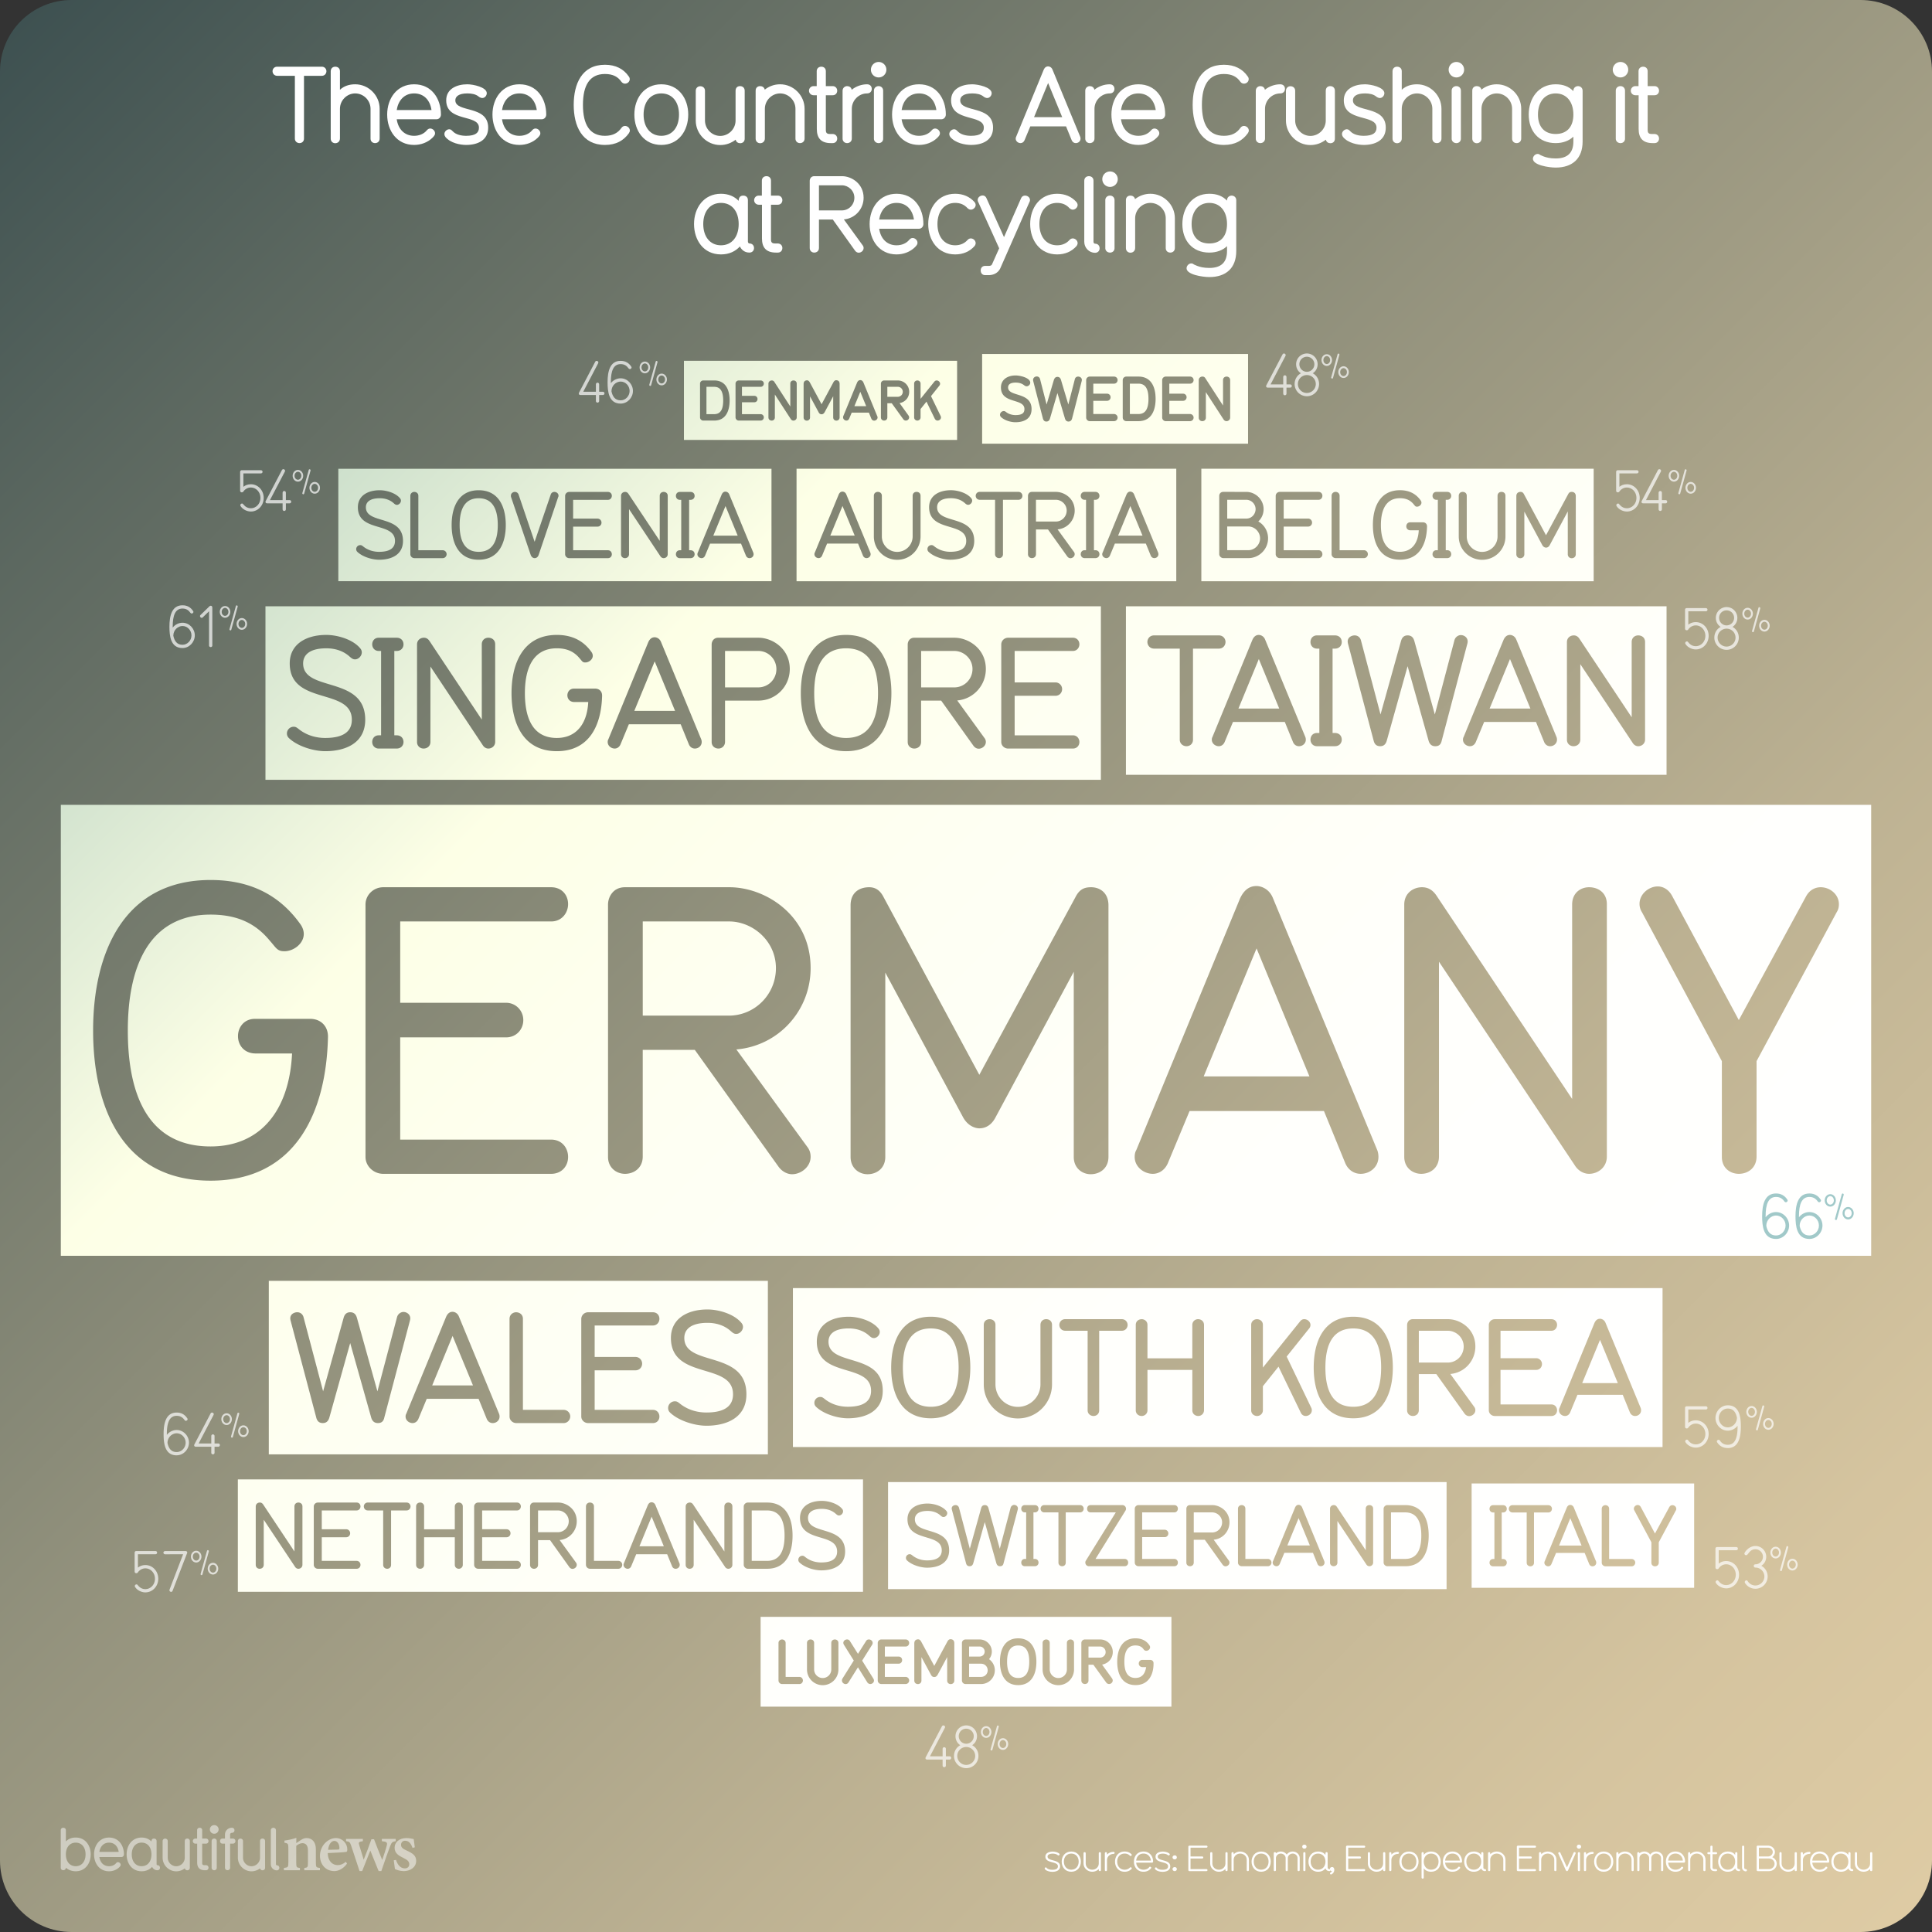 <svg xmlns="http://www.w3.org/2000/svg" xmlns:xlink="http://www.w3.org/1999/xlink" viewBox="0 0 1080 1080"><rect x="0" y="0" width="1080" height="1080" fill="#333333" stroke="none"/><style><![CDATA[.H{fill:#fff}.I{opacity:.7}]]></style><linearGradient id="A" gradientUnits="userSpaceOnUse" x1="11.716" y1="11.716" x2="1068.284" y2="1068.284"><stop offset="0" stop-color="#3e5151"/><stop offset=".142" stop-color="#5c6860"/><stop offset=".433" stop-color="#93927d"/><stop offset=".683" stop-color="#bcb192"/><stop offset=".88" stop-color="#d5c49f"/><stop offset="1" stop-color="#decba4"/></linearGradient><path d="M1040 1080H40c-22.09 0-40-17.91-40-40V40C0 17.91 17.91 0 40 0h1000c22.09 0 40 17.91 40 40v1000c0 22.09-17.91 40-40 40z" fill="url(#A)"/><g opacity=".5" class="H"><path d="M42.328 1046.045c-3.568 0-5.47-1.97-5.503-2.002 0 .935-.7 1.4-1.468 1.4-.7 0-1.4-.467-1.4-1.4v-20.88a1.35 1.35 0 0 1 1.401-1.434c.767 0 1.468.467 1.468 1.4v6.238c1.334-1.368 3.168-2.17 5.503-2.17 5.37 0 8.373 4.403 8.373 9.406 0 5.037-3.002 9.44-8.373 9.44zm0-16c-3.335 0-5.503 2.602-5.503 6.57 0 4.003 2.168 6.604 5.503 6.604s5.504-2.602 5.504-6.604c0-3.97-2.168-6.57-5.504-6.57zm25.555 8.037h-12.34c.467 3.136 2.468 5.137 5.403 5.137 1.5 0 3.002-.533 3.97-1.734.3-.333.634-.533 1.034-.533.734 0 1.5.667 1.5 1.468 0 .4-.1.7-.8 1.4-1.5 1.468-3.57 2.235-5.704 2.235-5.37 0-8.372-4.437-8.372-9.44 0-4.97 3.002-9.406 8.372-9.406 5.437 0 8.34 4.437 8.34 9.406 0 .734-.534 1.468-1.4 1.468zm-6.937-8.038c-3.136 0-4.97 2.3-5.403 5.17H66.35c-.467-3.202-2.468-5.17-5.403-5.17zM88 1045.478c-1.834 0-2.668-1.3-2.97-1.9-1.334 1.468-3.27 2.47-5.87 2.47-5.437 0-8.372-4.47-8.372-9.44s3.002-9.406 8.372-9.406c2.335 0 4.203.834 5.504 2.202v-.134c0-.367.133-1.5 1.4-1.5.7 0 1.468.367 1.468 1.4v12.875c0 .434.3.6.467.6.935 0 1.435.667 1.435 1.434a1.37 1.37 0 0 1-1.435 1.401zm-8.84-15.443c-3.336 0-5.504 2.602-5.504 6.57 0 4.003 2.168 6.604 5.504 6.604 3.37 0 5.504-2.602 5.504-6.604 0-3.97-2.135-6.57-5.504-6.57z"/><use xlink:href="#D"/><path d="M115.158 1045.478h-.567c-3.17 0-4.37-1.668-4.37-4.403V1030.6h-1c-.8 0-1.435-.634-1.435-1.4 0-.8.634-1.435 1.4-1.435h1v-4.637c0-.934.7-1.4 1.435-1.4s1.4.467 1.4 1.4v4.637h2.135c.934 0 1.4.768 1.4 1.4 0 .8-.533 1.434-1.4 1.434h-2.135v10.774c0 .934.333 1.268 1.268 1.268h.833c.868 0 1.435.634 1.435 1.4 0 .8-.533 1.435-1.4 1.435zm4.604-20.415a2.402 2.402 0 1 1 0-4.803 2.402 2.402 0 1 1 0 4.803zm0 20.414c-.733 0-1.467-.5-1.467-1.4V1029.2c0-.935.733-1.435 1.467-1.435a1.37 1.37 0 0 1 1.401 1.435v14.876c0 .935-.7 1.4-1.4 1.4zm10.376-14.877h-1.5v13.442c0 .935-.7 1.4-1.468 1.4-.7 0-1.4-.467-1.4-1.4V1030.6h-1.37c-.9 0-1.4-.667-1.4-1.4 0-.768.5-1.435 1.4-1.435h1.367v-2.27c0-2.135 1.77-3.77 3.836-3.77.968 0 1.468.667 1.468 1.434 0 .7-.5 1.4-1.468 1.4-.566 0-.967.434-.967.9v2.302h1.5c.967 0 1.468.667 1.468 1.435 0 .733-.5 1.4-1.468 1.4z"/><use xlink:href="#D" x="42.068"/><path d="M154.725 1045.544c-1.802 0-3.336-1.534-3.336-3.402v-18.98c0-.967.7-1.434 1.435-1.434s1.435.467 1.435 1.4v19.013c0 .4.3.567.467.567.934 0 1.435.667 1.435 1.435 0 .733-.5 1.4-1.435 1.4zm15.37-.066v-1.264c1.886-.237 2.046-.437 2.046-3.157v-6.7c0-2.8-1.248-4.017-3.064-4.017-1.237 0-2.345.6-3.47 1.493v9.476c0 2.527.187 2.658 2.06 2.896v1.264h-8.968v-1.264c2.254-.33 2.5-.4 2.5-3v-8.2c0-2.446-.303-2.565-2.185-2.922v-1.184c2.173-.292 4.63-.807 6.653-1.533l-.052 2.95 2.6-1.745c1.16-.713 2-1.086 3.16-1.086 3.194 0 5.2 2.338 5.2 6.3v7.5c0 2.54.237 2.657 2.277 2.92v1.264h-8.74zm23.9-3.703c-2.458 3.427-5.488 4.178-7.014 4.178-5.142 0-8.124-3.936-8.124-8.594 0-2.745 1.183-5.396 2.832-7.062 1.74-1.8 3.945-2.814 6.082-2.814 3.73 0 6.396 3.126 6.37 6.347-.014.715-.08 1.277-.612 1.4-.767.184-6.17.5-10.318.647.062 4.587 2.717 6.74 5.556 6.74 1.572 0 3.104-.597 4.543-1.866l.686 1.014zm-7.07-12.7c-1.667 0-3.167 1.807-3.516 4.963l5.486-.118c.6-.026.848-.146.848-.792.04-2.022-1.037-4.053-2.818-4.053zm34.284.145c-1.943.343-2.248.624-3.105 2.765-1.33 3.462-3.102 8.53-4.934 13.94h-1.512l-4.65-11.46-4.55 11.46h-1.472l-4.685-14.192c-.687-1.985-.94-2.274-2.855-2.512v-1.25h9.397v1.25c-2.325.345-2.535.672-2.058 2.133l2.52 8.214c1.507-3.68 2.988-7.62 4.327-11.424h1.456c1.4 3.76 2.986 7.702 4.573 11.568.742-2.107 2.062-5.964 2.557-8.108.412-1.674-.008-2.078-2.753-2.383v-1.25h7.742v1.25zm9.4 3.746c-.92-2.606-2.155-3.984-4.2-3.984-1.206 0-2.225.86-2.225 2.266 0 1.497 1.046 2.264 3.16 3.216 3.278 1.496 5.3 2.787 5.3 5.736 0 3.85-3.6 5.764-6.945 5.764-2.06 0-4.088-.737-4.92-1.16l-.662-4.892 1.252-.224c.8 2.5 2.33 4.75 4.976 4.75 1.505 0 2.438-.952 2.438-2.28 0-1.423-.76-2.333-3.092-3.467-2.67-1.295-5.107-2.64-5.107-5.775 0-3.046 2.533-5.42 6.565-5.42 1.818 0 3.242.396 4.112.567l.62 4.577-1.25.328z"/></g><g class="H"><use xlink:href="#E"/><use xlink:href="#F"/><use xlink:href="#G"/><use xlink:href="#H"/><path d="M632.49 1044.797c-.94.98-2.24 1.52-3.82 1.52-3.437 0-5.358-2.64-5.358-5.662 0-3 1.922-5.64 5.358-5.64 1.58 0 2.882.54 3.82 1.52a.52.52 0 0 1 .171.381.65.65 0 0 1-.619.6c-.15 0-.3-.06-.448-.2-.704-.74-1.687-1.16-2.925-1.16-2.52 0-4.142 1.9-4.142 4.5s1.623 4.52 4.142 4.52c1.238 0 2.22-.44 2.925-1.16.15-.14.3-.2.448-.2.32 0 .62.26.62.58a.55.55 0 0 1-.171.398z"/><use xlink:href="#I"/><use xlink:href="#E" x="61.58"/><path d="M656.673 1039.416c-.684 0-1.238-.5-1.238-1.14s.555-1.14 1.238-1.14c.662 0 1.195.5 1.195 1.14s-.533 1.14-1.195 1.14zm0 6.563c-.684 0-1.238-.5-1.238-1.14s.555-1.14 1.238-1.14c.662 0 1.195.5 1.195 1.14s-.533 1.14-1.195 1.14z"/><use xlink:href="#J"/><use xlink:href="#G" x="70.801"/><use xlink:href="#K"/><use xlink:href="#F" x="106.148"/><use xlink:href="#L"/><use xlink:href="#M"/><use xlink:href="#N"/><path d="M744.358 1047.758c-.086.06-.214.08-.32.08-.342 0-.577-.28-.577-.58 0-.56.918-.64 1.067-1.28-.64-.04-1.152-.54-1.152-1.14 0-.68.598-1.16 1.238-1.16 1.046 0 1.28 1 1.28 1.62 0 .98-.555 1.92-1.536 2.46z"/><use xlink:href="#J" x="88.154"/><use xlink:href="#G" x="158.955"/><use xlink:href="#H" x="158.955"/><path d="M787.624 1046.318c-3.437 0-5.358-2.64-5.358-5.662 0-3 1.922-5.64 5.358-5.64s5.358 2.64 5.358 5.64c0 3.02-1.92 5.662-5.358 5.662zm0-10.162c-2.52 0-4.142 1.9-4.142 4.5s1.623 4.52 4.142 4.52c2.54 0 4.142-1.92 4.142-4.52s-1.602-4.5-4.142-4.5zm12.4 10.162c-1.857 0-3.245-.72-4.142-1.9v5.182c0 .36-.32.58-.598.58-.3 0-.62-.22-.62-.58v-13.684c0-.36.32-.56.62-.56.277 0 .598.2.598.56v.98c.896-1.16 2.284-1.88 4.142-1.88 3.437 0 5.358 2.64 5.358 5.64 0 3.02-1.922 5.662-5.358 5.662zm0-10.162c-2.54 0-4.142 1.9-4.142 4.5s1.602 4.52 4.142 4.52 4.142-1.92 4.142-4.52-1.602-4.5-4.142-4.5z"/><use xlink:href="#I" x="172.701"/><use xlink:href="#N" x="87.044"/><use xlink:href="#K" x="143.415"/><use xlink:href="#J" x="183.63"/><use xlink:href="#K" x="171.91"/><path d="M880.752 1036.137l-4.205 9.38c-.13.26-.32.46-.6.46s-.5-.2-.618-.46l-4.206-9.36c-.042-.1-.042-.18-.042-.26 0-.32.3-.54.618-.54.192 0 .428.08.534.34l3.714 8.223 3.693-8.223c.128-.26.342-.36.555-.36.32 0 .62.22.62.54 0 .06 0 .16-.063.262z"/><use xlink:href="#M" x="153.49"/><use xlink:href="#H" x="267.815"/><use xlink:href="#F" x="297.632"/><use xlink:href="#K" x="215.112"/><use xlink:href="#L" x="203.202"/><use xlink:href="#I" x="297.377"/><use xlink:href="#K" x="255.24"/><path d="M959.28 1045.98h-.66c-1.687 0-2.52-.78-2.52-2.342v-7.14h-1.088a.58.58 0 0 1-.598-.58c0-.26.213-.56.598-.56h1.088v-3.06c0-.36.32-.56.62-.56s.598.2.598.56v3.06h1.964c.385 0 .6.3.6.56a.58.58 0 0 1-.599.58h-1.964v7.14c0 .98.3 1.2 1.303 1.2h.66a.58.58 0 0 1 .599.58c0 .26-.214.56-.6.56z"/><use xlink:href="#N" x="229.03"/><path d="M975.928 1046.098c-1.152 0-2.113-1-2.113-2.12v-11.684c0-.36.32-.56.62-.56.277 0 .598.2.598.56v11.684c0 1.28 1.516.54 1.516 1.44 0 .34-.256.68-.62.68zm12.892-.118h-6.2c-.32 0-.62-.28-.62-.56v-13.123c0-.34.192-.56.556-.56h5.784c2.114 0 3.843 1.64 3.843 3.56a3.4 3.4 0 0 1-1.516 2.861c1.537.66 2.54 2.08 2.54 3.72 0 2.28-1.964 4.102-4.397 4.102zm-.47-13.123h-5.123v4.92h5.123c1.73 0 2.626-1.44 2.626-2.44 0-1.38-1.195-2.48-2.626-2.48zm.47 6.06h-5.593v5.922h5.593c1.75 0 3.18-1.32 3.18-2.96s-1.43-2.96-3.18-2.96z"/><use xlink:href="#G" x="389.01"/><use xlink:href="#H" x="389.01"/><use xlink:href="#I" x="377.949"/><use xlink:href="#N" x="292.292"/><use xlink:href="#G" x="431.183"/></g><linearGradient id="B" gradientUnits="userSpaceOnUse" x1="193.583" y1="257.601" x2="885.3" y2="949.318"><stop offset="0" stop-color="#cee0cc"/><stop offset=".005" stop-color="#cfe1cd"/><stop offset=".202" stop-color="#fdffe6"/><stop offset=".389" stop-color="#fefff2"/><stop offset=".658" stop-color="#fffffc"/><stop offset="1" stop-color="#fff"/></linearGradient><path d="M433.748 541.196c0 14.625-11.73 26.55-26.395 26.55H359.3v-52.65h48.278c13.084 0 26.17 10.8 26.17 26.1zm239.124 60.526h59.107l-29.553-71.552-29.554 71.552zM1046 449.92V702H34V449.92h1012zM183.345 579.447c0-5.85-4.06-9.9-9.925-9.9h-30.907c-6.09 0-9.475 4.725-9.475 9.675s3.384 9.676 9.926 9.676h20.303c-1.578 32.4-18.047 51.977-45.57 51.977-37.9 0-46.247-33.977-46.247-64.802 0-35.326 11.506-64.802 46.247-64.802 16.244 0 25.944 5.85 33.163 14.625 3.61 4.05 4.06 5.85 8.122 5.85 5.188 0 10.828-4.275 10.828-9.675 0-1.8-.677-3.825-2.03-5.625-12.408-17.325-29.553-24.525-50.083-24.525-48.503 0-65.65 40.726-65.65 84.152 0 42.3 16.018 83.927 65.65 83.927 47.827 0 64.747-38.476 65.65-80.552zm40.376-18.9v-45.45h84.374c6.09 0 9.475-4.95 9.475-9.675 0-5.175-3.6-9.45-9.475-9.45h-93.85c-5.415 0-9.926 4.275-9.926 9.675v141.08c0 5.176 4.512 9.45 9.926 9.45h93.85c5.865 0 9.475-4.274 9.475-9.45 0-4.95-3.384-9.675-9.475-9.675H223.72v-57.15h59.106c5.866 0 9.7-4.5 9.7-9.676s-4.06-9.675-9.7-9.675H223.72zm187.92 26.1c23.688-2.025 41.5-21.826 41.5-45.45 0-29.7-25.493-45.226-45.346-45.226h-58.43c-6.768 0-9.475 5.625-9.475 9.675v141.08c0 6.075 4.738 9.45 9.475 9.45 5.188 0 9.926-3.375 9.926-9.675v-59.627h29.102l46.925 65.477c2.03 2.7 4.963 4.05 7.444 4.05 5.19 0 10.378-4.275 10.378-9.676 0-2.024-.45-3.825-2.03-5.85l-39.48-54.227zm207.997-80.552c0-6.975-4.738-10.125-9.7-10.125-3.835 0-6.543 1.125-8.798 5.625l-53.692 99.227-53.468-99.227c-2.03-4.05-4.737-5.625-8.12-5.625-5.19 0-10.378 2.7-10.378 10.125v140.628c0 6.3 4.737 9.676 9.475 9.676 5.188 0 9.926-3.375 9.926-9.676V543.67l43.54 81c3.16 5.626 7.897 6.075 9.025 6.075 1.805 0 6.09-.45 9.024-6.075l43.766-81.452v103.502c0 6.3 4.737 9.676 9.475 9.676 5.188 0 9.926-3.375 9.926-9.676V506.095zm150.92 140.628c0-1.35-.225-2.7-.677-3.825L711.675 502.27c-2.256-5.85-7.22-6.975-9.25-6.975-2.933 0-6.543 1.125-9.25 6.975L635.197 642.9c-.677 1.125-.902 2.476-.902 3.825 0 5.625 5.188 9.45 10.152 9.45 3.16 0 6.543-1.8 8.347-5.85l12.182-29.25H740.1l11.957 29.25c1.805 4.05 5.188 5.85 8.572 5.85 5.19 0 9.926-3.825 9.926-9.45zM898.24 505.42c0-6.3-4.738-9.45-9.926-9.45-4.737 0-9.475 3.15-9.475 9.675v108.678l-75.802-113.628c-2.256-3.375-4.962-4.725-8.12-4.725-4.963 0-9.926 3.375-9.926 9.675v141.08c0 6.075 4.737 9.45 9.475 9.45 5.188 0 9.926-3.375 9.926-9.675V537.596l75.8 113.627c2.03 3.375 5.19 4.95 8.122 4.95 4.963 0 9.926-3.6 9.926-9.675V505.42zm129.714 0c0-5.4-4.963-9.45-10.152-9.45-2.933 0-6.09 1.35-8.122 4.95l-37.675 69.302-37.224-69.302c-2.03-3.825-5.188-5.4-8.12-5.4-4.963 0-10.153 4.275-10.153 9.675a8.46 8.46 0 0 0 1.354 4.725l44.668 83.25v53.552c0 6.3 4.738 9.45 9.475 9.45 5.19 0 9.926-3.375 9.926-9.675v-53.327l44.67-83.026c1.128-1.8 1.353-3.15 1.353-4.725zm-554.97-143.01c-12.354 0-17.836 9.136-17.836 25.058s5.48 25.058 17.836 25.058c12.268 0 17.836-9.135 17.836-25.058s-5.568-25.058-17.836-25.058zm60.553 1.48h-18.62v20.36h18.532c5.655 0 10.18-4.61 10.18-10.267 0-5.917-5.047-10.093-10.093-10.093zm-109.62 0h-18.62v20.36h18.532c5.655 0 10.18-4.524 10.18-10.18s-4.524-10.18-10.093-10.18zm-69.34 33.498h22.796l-11.397-27.668-11.398 27.668zm260.82-58.46v96.993H148.395v-96.993h467.002zM204.16 402.345c0-24.883-34.716-15.226-34.716-31.496 0-4.698 3.567-8.44 12.964-8.44 4.698 0 9.136 1.305 12.616 4.263 1.48 1.305 2.175 1.915 3.48 1.915 1.827 0 3.74-1.827 3.74-3.916 0-.783-.262-1.566-.957-2.35-4.264-5.046-12.877-7.396-18.88-7.396-11.484 0-20.446 5.308-20.446 15.922 0 23.666 34.716 13.4 34.716 31.496 0 6.438-4.524 10.18-14.878 10.18-5.047 0-10.093-1.392-14.356-4.61-1.566-1.218-2-1.653-3.306-1.653-2.09 0-3.74 1.74-3.74 3.74 0 .87.26 1.827 1.218 2.697 4.96 4.61 13.834 7.22 20.186 7.22 11.484 0 22.36-4.61 22.36-17.575zm16.267 8.7v-47.157h1.305c2.523 0 3.828-1.827 3.828-3.654 0-2-1.305-3.742-3.828-3.742h-10.006c-2.35 0-3.654 1.74-3.654 3.742 0 1.827 1.306 3.654 3.654 3.654h1.306v47.157h-1.306c-2.35 0-3.654 1.74-3.654 3.74 0 1.827 1.306 3.654 3.654 3.654h10.006c2.523 0 3.828-1.827 3.828-3.654 0-2-1.305-3.74-3.828-3.74h-1.305zm56.378-50.898c0-2.436-1.827-3.654-3.83-3.654-1.827 0-3.653 1.218-3.653 3.742v42.023l-29.234-43.938c-.87-1.305-1.914-1.827-3.132-1.827-1.914 0-3.828 1.305-3.828 3.742v54.552c0 2.35 1.827 3.654 3.653 3.654 2.002 0 3.83-1.305 3.83-3.74v-42.11l29.233 43.938c.783 1.305 2 1.914 3.132 1.914 1.915 0 3.83-1.392 3.83-3.74v-54.553zm59.768 28.625c0-2.262-1.565-3.828-3.828-3.828h-11.92c-2.35 0-3.654 1.827-3.654 3.74s1.305 3.74 3.828 3.74h7.83c-.608 12.53-6.96 20.098-17.575 20.098-14.617 0-17.836-13.138-17.836-25.058 0-13.66 4.438-25.058 17.836-25.058 6.265 0 10.006 2.262 12.8 5.655 1.392 1.566 1.566 2.262 3.132 2.262 2.002 0 4.177-1.653 4.177-3.74 0-.696-.26-1.48-.783-2.175-4.785-6.7-11.397-9.484-19.315-9.484-18.706 0-25.318 15.748-25.318 32.54 0 16.357 6.178 32.453 25.318 32.453 18.445 0 24.97-14.878 25.318-31.148zm55.68 26.015c0-.522-.087-1.044-.26-1.48l-22.448-54.378c-.87-2.262-2.784-2.697-3.566-2.697-1.132 0-2.523.435-3.567 2.697l-22.36 54.378c-.262.435-.35.957-.35 1.48 0 2.175 2 3.654 3.915 3.654 1.22 0 2.523-.696 3.22-2.262l4.698-11.31h28.973l4.61 11.31c.696 1.566 2 2.262 3.307 2.262 2 0 3.828-1.48 3.828-3.654zm49.24-40.806c0-11.485-9.832-17.488-17.488-17.488h-22.535c-2.61 0-3.653 2.175-3.653 3.742v54.552c0 2.262 1.74 3.654 3.828 3.654 1.914 0 3.654-1.48 3.654-3.74v-23.057h18.62c9.744 0 17.575-7.83 17.575-17.662zm56.8 13.486c0-17.053-6.7-32.54-25.318-32.54-18.706 0-25.318 15.487-25.318 32.54 0 16.966 6.612 32.453 25.318 32.453 18.62 0 25.318-15.487 25.318-32.453zm36.8 4.09c9.136-.783 16-8.44 16-17.575 0-11.485-9.832-17.488-17.488-17.488h-22.535c-2.61 0-3.653 2.175-3.653 3.742v54.552c0 2.35 1.826 3.654 3.653 3.654 2.002 0 3.83-1.305 3.83-3.74v-23.057h11.224l18.097 25.32c.783 1.044 1.914 1.566 2.87 1.566 2 0 4.003-1.653 4.003-3.74 0-.783-.175-1.48-.783-2.262L535.1 391.556zm32.102-10.093v-17.575h32.54c2.35 0 3.654-1.914 3.654-3.74 0-2-1.393-3.654-3.654-3.654h-36.194c-2.09 0-3.828 1.653-3.828 3.742v54.552c0 2 1.74 3.654 3.828 3.654h36.194c2.262 0 3.654-1.653 3.654-3.654 0-1.914-1.306-3.74-3.654-3.74h-32.54v-22.1h22.795c2.263 0 3.74-1.74 3.74-3.74s-1.566-3.74-3.74-3.74h-22.795zM832.7 396.08h22.796l-11.397-27.668L832.7 396.08zm-140.404 0h22.796l-11.397-27.668-11.398 27.668zm239.32-57.154v94.21H629.397v-94.21h302.208zM666.89 362.583h14.443c2.436 0 3.74-1.914 3.74-3.74 0-1.74-1.306-3.654-3.74-3.654h-36.194c-2.437 0-3.74 1.915-3.74 3.654 0 1.827 1.305 3.74 3.828 3.74h14.27v50.898c0 2.35 1.914 3.654 3.74 3.654 1.914 0 3.654-1.305 3.654-3.654v-50.898zm63.07 50.898c0-.522-.087-1.044-.26-1.48l-22.448-54.378c-.87-2.262-2.784-2.697-3.566-2.697-1.132 0-2.523.435-3.567 2.697l-22.36 54.378c-.262.435-.35.957-.35 1.48 0 2.175 2 3.654 3.915 3.654 1.22 0 2.523-.696 3.22-2.262l4.698-11.31h28.973l4.61 11.31c.696 1.566 2 2.262 3.307 2.262 2 0 3.828-1.48 3.828-3.654zm14.96-3.74v-47.157h1.305c2.523 0 3.828-1.827 3.828-3.654 0-2-1.305-3.742-3.828-3.742H736.22c-2.35 0-3.654 1.74-3.654 3.742 0 1.827 1.306 3.654 3.654 3.654h1.306v47.157h-1.306c-2.35 0-3.654 1.74-3.654 3.74 0 1.827 1.306 3.654 3.654 3.654h10.006c2.523 0 3.828-1.827 3.828-3.654 0-2-1.305-3.74-3.828-3.74h-1.305zm60.99 4.35l14.355-54.292c.087-.348.174-.783.174-1.218 0-2.175-1.914-3.567-3.828-3.567-1.305 0-3.045.957-3.567 2.87l-10.963 41.502-11.484-41.154c-.61-2.088-1.827-3.045-3.74-3.045-1.827 0-3.045.958-3.654 3.045l-11.484 41.154-10.963-41.502c-.522-1.827-2-2.697-3.48-2.697-1.914 0-3.915 1.218-3.915 3.394 0 .435.087.87.174 1.218l14.356 54.29c.52 2.088 1.74 3.045 3.654 3.045 1.827 0 3.045-.957 3.653-3.045l11.66-41.675L798.6 414.1c.608 2.088 1.914 3.045 3.74 3.045 2 0 3.132-.957 3.567-3.045zm64.454-.61c0-.522-.087-1.044-.26-1.48l-22.448-54.378c-.87-2.262-2.784-2.697-3.566-2.697-1.132 0-2.523.435-3.567 2.697l-22.36 54.378c-.262.435-.35.957-.35 1.48 0 2.175 2 3.654 3.915 3.654 1.22 0 2.523-.696 3.22-2.262l4.698-11.31h28.973l4.61 11.31c.696 1.566 2 2.262 3.307 2.262 2 0 3.828-1.48 3.828-3.654zm49.24-54.64c0-2.436-1.827-3.654-3.83-3.654-1.826 0-3.653 1.218-3.653 3.742v42.023l-29.234-43.938c-.87-1.305-1.914-1.827-3.132-1.827-1.914 0-3.828 1.305-3.828 3.742v54.552c0 2.35 1.826 3.654 3.653 3.654 2.002 0 3.83-1.305 3.83-3.74v-42.11l29.233 43.938c.783 1.305 2 1.914 3.132 1.914 1.915 0 3.83-1.392 3.83-3.74v-54.553zm-678 415.616h22.796L252.993 746.8l-11.398 27.668zM429.248 716v96.993H150.263V716h278.985zm-214.434 76.47l14.355-54.29c.087-.348.174-.783.174-1.218 0-2.176-1.914-3.567-3.828-3.567-1.305 0-3.045.957-3.567 2.87l-10.963 41.502L199.5 736.6c-.61-2.088-1.827-3.045-3.74-3.045-1.827 0-3.045.957-3.654 3.045l-11.484 41.154-10.963-41.502c-.522-1.827-2-2.697-3.48-2.697-1.914 0-3.915 1.218-3.915 3.394 0 .435.087.87.174 1.218l14.356 54.29c.52 2.09 1.74 3.046 3.654 3.046 1.827 0 3.045-.957 3.653-3.046l11.66-41.675 11.746 41.675c.608 2.09 1.914 3.046 3.74 3.046 2 0 3.132-.957 3.567-3.046zm64.454-.608c0-.522-.087-1.044-.26-1.48l-22.448-54.378c-.87-2.263-2.784-2.697-3.566-2.697-1.132 0-2.523.435-3.567 2.697l-22.36 54.378c-.262.436-.35.957-.35 1.48 0 2.175 2 3.654 3.915 3.654 1.22 0 2.523-.696 3.22-2.263l4.698-11.31h28.973l4.61 11.31c.696 1.566 2 2.263 3.307 2.263 2 0 3.828-1.48 3.828-3.654zm39.496-.087a3.68 3.68 0 0 0-3.654-3.654h-22.795V737.22c0-2.437-1.914-3.654-3.83-3.654-1.652 0-3.653 1.218-3.653 3.74v54.553c0 2 1.74 3.654 3.828 3.654h26.45c2 0 3.654-1.653 3.654-3.74zm13.657-33.236V740.96h32.54c2.35 0 3.654-1.914 3.654-3.74 0-2-1.393-3.654-3.654-3.654h-36.194c-2.09 0-3.828 1.653-3.828 3.74v54.553c0 2 1.74 3.654 3.828 3.654h36.194c2.262 0 3.654-1.653 3.654-3.654 0-1.914-1.306-3.74-3.654-3.74h-32.54v-22.1h22.795c2.263 0 3.74-1.74 3.74-3.74s-1.566-3.74-3.74-3.74h-22.795zm84.826 20.88c0-24.883-34.716-15.226-34.716-31.496 0-4.698 3.567-8.44 12.964-8.44 4.698 0 9.136 1.306 12.616 4.264 1.48 1.305 2.175 1.914 3.48 1.914 1.827 0 3.74-1.827 3.74-3.915 0-.783-.262-1.566-.957-2.35-4.264-5.046-12.877-7.396-18.88-7.396-11.484 0-20.446 5.308-20.446 15.922 0 23.666 34.716 13.4 34.716 31.496 0 6.438-4.524 10.18-14.878 10.18-5.047 0-10.093-1.392-14.356-4.61-1.566-1.218-2-1.652-3.306-1.652-2.09 0-3.742 1.74-3.742 3.74 0 .87.262 1.827 1.22 2.697 4.96 4.61 13.834 7.22 20.186 7.22 11.484 0 22.36-4.61 22.36-17.575zM809.394 743.9H793.13v17.784h16.188c4.94 0 8.893-4.028 8.893-8.968 0-5.17-4.408-8.816-8.816-8.816zm-289.1-1.293c-10.792 0-15.58 7.98-15.58 21.9s4.788 21.89 15.58 21.89c10.717 0 15.58-7.98 15.58-21.89s-4.864-21.9-15.58-21.9zm236.193 0c-10.792 0-15.58 7.98-15.58 21.9s4.788 21.89 15.58 21.89c10.717 0 15.58-7.98 15.58-21.89s-4.864-21.9-15.58-21.9zm127.977 30.554h19.913l-9.957-24.17-9.956 24.17zm44.91-53.1v88.852H443.248V720.07h486.136zm-435.906 57.423c0-21.737-30.325-13.3-30.325-27.514 0-4.104 3.116-7.373 11.324-7.373 4.104 0 7.98 1.14 11.02 3.725 1.292 1.14 1.9 1.672 3.04 1.672 1.597 0 3.27-1.596 3.27-3.42 0-.684-.228-1.368-.836-2.052-3.725-4.408-11.25-6.46-16.493-6.46-10.032 0-17.86 4.637-17.86 13.91 0 20.673 30.325 11.704 30.325 27.514 0 5.624-3.952 8.892-12.997 8.892-4.408 0-8.816-1.216-12.54-4.027-1.368-1.064-1.748-1.444-2.89-1.444-1.824 0-3.268 1.52-3.268 3.268 0 .76.228 1.597 1.063 2.356 4.333 4.028 12.085 6.31 17.633 6.31 10.033 0 19.533-4.028 19.533-15.353zm48.944-12.997c0-14.896-5.853-28.426-22.117-28.426-16.34 0-22.117 13.53-22.117 28.426 0 14.82 5.776 28.35 22.117 28.35 16.265 0 22.117-13.53 22.117-28.35zm45.676-23.865c0-2.128-1.52-3.192-3.268-3.192-1.673 0-3.192 1.064-3.192 3.27v33.138c0 6.992-5.7 12.616-12.617 12.616s-12.54-5.624-12.54-12.616V740.63c0-2.128-1.597-3.192-3.27-3.192s-3.27 1.064-3.27 3.192v33.214c0 10.717 8.665 19.077 19.077 19.077 10.717 0 19.077-8.665 19.077-19.077V740.63zm42.255 0c0-1.52-1.14-3.192-3.27-3.192h-31.617c-2.128 0-3.27 1.672-3.27 3.192 0 1.596 1.14 3.27 3.345 3.27h12.464v44.462c0 2.052 1.673 3.192 3.27 3.192 1.672 0 3.192-1.14 3.192-3.192V743.9h12.616c2.128 0 3.27-1.673 3.27-3.27zm42.71.076c0-2.204-1.672-3.27-3.344-3.27-1.444 0-3.192 1.064-3.192 3.27v18.62h-25.08V740.63c0-2.128-1.748-3.192-3.192-3.192-1.672 0-3.345 1.064-3.345 3.192v47.73c0 2.052 1.673 3.192 3.345 3.192 1.444 0 3.192-1.14 3.192-3.192v-22.573h25.08v22.573c0 2.052 1.672 3.192 3.344 3.192 1.444 0 3.192-1.14 3.192-3.27v-47.578zm60.267 47.654c0-.456-.076-.988-.38-1.52l-13.68-28.5 12.464-15.58c.608-.684.836-1.444.836-2.052 0-1.824-1.672-3.27-3.496-3.27-.836 0-1.672.38-2.355 1.292l-20.75 25.766V740.63c0-2.128-1.673-3.192-3.345-3.192-1.444 0-3.192 1.064-3.192 3.192v47.73c0 2.052 1.673 3.192 3.345 3.192 1.444 0 3.192-1.14 3.192-3.192v-13.453l8.74-10.944 12.465 25.766c.607 1.292 1.748 1.824 2.735 1.824 1.673 0 3.42-1.292 3.42-3.192zm45.285-23.865c0-14.896-5.853-28.426-22.117-28.426-16.34 0-22.117 13.53-22.117 28.426 0 14.82 5.776 28.35 22.117 28.35 16.265 0 22.117-13.53 22.117-28.35zm32.147 3.572c7.98-.685 13.984-7.372 13.984-15.353 0-10.033-8.59-15.277-15.276-15.277h-19.686c-2.28 0-3.192 1.9-3.192 3.27v47.654c0 2.052 1.597 3.192 3.192 3.192 1.748 0 3.345-1.14 3.345-3.27v-20.14h9.804l15.8 22.117c.684.912 1.672 1.368 2.508 1.368 1.748 0 3.496-1.444 3.496-3.27 0-.684-.152-1.292-.684-1.977l-13.3-18.316zm28.042-8.816V743.9h28.425c2.053 0 3.192-1.673 3.192-3.27 0-1.748-1.216-3.192-3.192-3.192h-31.617c-1.824 0-3.345 1.444-3.345 3.27v47.654c0 1.748 1.52 3.192 3.345 3.192h31.617c1.977 0 3.192-1.444 3.192-3.192 0-1.672-1.14-3.27-3.192-3.27h-28.425v-19.305h19.913c1.976 0 3.268-1.52 3.268-3.27s-1.368-3.268-3.268-3.268h-19.913zm78.58 29.11c0-.456-.075-.912-.228-1.292l-19.61-47.503c-.76-1.976-2.432-2.355-3.116-2.355-.988 0-2.204.38-3.116 2.355L871.78 787.07c-.228.38-.304.836-.304 1.292 0 1.9 1.748 3.192 3.42 3.192 1.064 0 2.204-.608 2.813-1.977l4.104-9.88h25.3l4.027 9.88c.608 1.368 1.748 1.977 2.89 1.977 1.748 0 3.344-1.292 3.344-3.192zm-649.77-509.833c-7.384 0-10.66 5.46-10.66 14.977s3.276 14.977 10.66 14.977c7.333 0 10.66-5.46 10.66-14.977s-3.328-14.977-10.66-14.977zm131.142 20.905h13.625l-6.812-16.537-6.812 16.537zm32.518-37.377V324.9H189.128v-62.845h242.144zm-205.986 40.34c0-14.873-20.75-9.1-20.75-18.825 0-2.808 2.132-5.044 7.748-5.044 2.81 0 5.46.78 7.54 2.548.885.78 1.3 1.145 2.08 1.145 1.093 0 2.236-1.092 2.236-2.34 0-.468-.156-.936-.572-1.404-2.548-3.017-7.695-4.42-11.284-4.42-6.864 0-12.22 3.172-12.22 9.516 0 14.145 20.748 8.01 20.748 18.825 0 3.848-2.704 6.084-8.893 6.084-3.016 0-6.03-.832-8.58-2.756-.936-.73-1.195-.988-1.976-.988-1.248 0-2.236 1.04-2.236 2.236a2.08 2.08 0 0 0 .728 1.612c2.965 2.756 8.27 4.316 12.064 4.316 6.865 0 13.365-2.756 13.365-10.504zm24.388 7.384a2.2 2.2 0 0 0-2.184-2.184h-13.625v-30.42c0-1.456-1.144-2.184-2.288-2.184-.988 0-2.184.728-2.184 2.236v32.605c0 1.196 1.04 2.184 2.288 2.184h15.81c1.196 0 2.184-.988 2.184-2.236zm33.072-16.276c0-10.192-4.004-19.45-15.133-19.45-11.18 0-15.132 9.256-15.132 19.45 0 10.14 3.95 19.396 15.132 19.396 11.13 0 15.133-9.256 15.133-19.396zm29.483-16.38c0-1.352-1.195-2.132-2.34-2.132-.832 0-1.716.468-2.028 1.508l-8.996 26.365-8.944-26.365a2.17 2.17 0 0 0-2.08-1.508c-1.092 0-2.236.78-2.236 2.132 0 .208 0 .52.104.78l10.972 32.345c.416 1.092 1.248 1.768 2.185 1.768 1.04 0 1.872-.676 2.236-1.768l10.92-32.345c.156-.26.208-.572.208-.78zm8.162 12.793V279.41h19.45c1.404 0 2.184-1.144 2.184-2.236 0-1.196-.832-2.184-2.184-2.184h-21.633c-1.248 0-2.288.988-2.288 2.236v32.605c0 1.196 1.04 2.184 2.288 2.184h21.633c1.352 0 2.184-.988 2.184-2.184 0-1.144-.78-2.236-2.184-2.236h-19.45v-13.21h13.625c1.352 0 2.236-1.04 2.236-2.236s-.937-2.236-2.236-2.236H320.39zm52.885-12.74c0-1.456-1.092-2.184-2.288-2.184-1.092 0-2.184.728-2.184 2.236v25.117l-17.473-26.26c-.52-.78-1.145-1.092-1.872-1.092-1.145 0-2.288.78-2.288 2.236v32.605c0 1.404 1.092 2.184 2.184 2.184 1.196 0 2.288-.78 2.288-2.236v-25.17l17.473 26.26c.47.78 1.196 1.144 1.872 1.144 1.145 0 2.288-.832 2.288-2.236v-32.605zm11.96 30.42V279.41h.78c1.51 0 2.29-1.092 2.29-2.184 0-1.196-.78-2.236-2.29-2.236h-5.98c-1.404 0-2.185 1.04-2.185 2.236 0 1.092.78 2.184 2.185 2.184h.78v28.186h-.78c-1.404 0-2.185 1.04-2.185 2.236 0 1.092.78 2.184 2.185 2.184h5.98c1.51 0 2.29-1.092 2.29-2.184 0-1.196-.78-2.236-2.29-2.236h-.78zm36.037 2.236c0-.312-.053-.624-.156-.884l-13.417-32.5c-.52-1.352-1.664-1.612-2.132-1.612-.676 0-1.508.26-2.132 1.612l-13.364 32.5c-.156.26-.21.572-.21.884 0 1.3 1.196 2.184 2.34 2.184.728 0 1.508-.416 1.924-1.352l2.808-6.76h17.317l2.756 6.76c.416.936 1.196 1.352 1.976 1.352 1.196 0 2.29-.884 2.29-2.184zm168.98-30.448h-11.13v12.17H590.2c3.38 0 6.085-2.756 6.085-6.137 0-3.536-3.017-6.032-6.032-6.032zm-126.09 20.02h13.625l-6.812-16.537-6.812 16.537zm193.394-37.377v62.897H445.272V262.03h212.285zM486.68 309.807c0-.312-.052-.624-.155-.884l-13.417-32.5c-.52-1.352-1.664-1.612-2.132-1.612-.676 0-1.508.26-2.132 1.612l-13.365 32.5c-.155.26-.207.572-.207.884 0 1.3 1.195 2.184 2.34 2.184.728 0 1.508-.416 1.924-1.352l2.81-6.76h17.316l2.756 6.76c.416.936 1.196 1.352 1.977 1.352 1.195 0 2.287-.884 2.287-2.184zm27.914-32.657c0-1.456-1.04-2.184-2.236-2.184-1.145 0-2.184.728-2.184 2.236v22.673c0 4.784-3.9 8.632-8.633 8.632s-8.58-3.848-8.58-8.632V277.15c0-1.456-1.092-2.184-2.236-2.184s-2.236.728-2.236 2.184v22.725c0 7.332 5.93 13.052 13.053 13.052 7.332 0 13.053-5.928 13.053-13.052V277.15zm30.003 25.22c0-14.873-20.75-9.1-20.75-18.825 0-2.808 2.132-5.044 7.748-5.044 2.81 0 5.46.78 7.54 2.548.884.78 1.3 1.145 2.08 1.145 1.092 0 2.235-1.092 2.235-2.34 0-.468-.155-.936-.57-1.404-2.55-3.017-7.697-4.42-11.285-4.42-6.864 0-12.22 3.172-12.22 9.516 0 14.145 20.75 8.01 20.75 18.825 0 3.848-2.704 6.084-8.892 6.084-3.017 0-6.033-.832-8.58-2.756-.936-.73-1.196-.988-1.976-.988-1.248 0-2.236 1.04-2.236 2.236 0 .52.156 1.092.73 1.612 2.964 2.756 8.268 4.316 12.064 4.316 6.863 0 13.364-2.756 13.364-10.504zm26.937-25.22a2.17 2.17 0 0 0-2.236-2.184h-21.633a2.17 2.17 0 0 0-2.236 2.184c0 1.092.78 2.236 2.288 2.236h8.528v30.42c0 1.404 1.145 2.184 2.236 2.184 1.144 0 2.184-.78 2.184-2.184v-30.42h8.633c1.456 0 2.236-1.144 2.236-2.236zm19.654 18.773c5.46-.468 9.568-5.044 9.568-10.505 0-6.864-5.876-10.452-10.452-10.452h-13.47c-1.56 0-2.184 1.3-2.184 2.236v32.605c0 1.404 1.092 2.184 2.184 2.184 1.196 0 2.288-.78 2.288-2.236v-13.78h6.71l10.816 15.133c.468.624 1.144.936 1.716.936 1.196 0 2.392-.988 2.392-2.236 0-.468-.104-.884-.468-1.352l-9.1-12.532zm20.332 11.648v-28.186h.78c1.51 0 2.29-1.092 2.29-2.184 0-1.196-.78-2.236-2.29-2.236h-5.98c-1.404 0-2.185 1.04-2.185 2.236 0 1.092.78 2.184 2.185 2.184h.78v28.186h-.78c-1.404 0-2.185 1.04-2.185 2.236 0 1.092.78 2.184 2.185 2.184h5.98c1.51 0 2.29-1.092 2.29-2.184 0-1.196-.78-2.236-2.29-2.236h-.78zm36.037 2.236c0-.312-.053-.624-.156-.884l-13.417-32.5c-.52-1.352-1.664-1.612-2.132-1.612-.676 0-1.508.26-2.132 1.612l-13.364 32.5c-.156.26-.21.572-.21.884 0 1.3 1.196 2.184 2.34 2.184.728 0 1.508-.416 1.924-1.352l2.808-6.76h17.317l2.756 6.76c.416.936 1.196 1.352 1.976 1.352 1.196 0 2.29-.884 2.29-2.184zm-22.518-10.4h13.625l-6.812-16.537-6.812 16.537zm265.832-37.377v62.897H671.557V262.03h219.314zm-182.014 38.937c0-4.056-2.132-7.592-5.46-9.464 1.82-1.716 2.964-4.108 2.964-6.916 0-5.252-4.42-9.62-9.725-9.62H683.74c-1.248 0-2.184.988-2.184 2.236v32.605c0 1.092 1.092 2.184 2.288 2.184h13.988c6.032 0 11.024-4.992 11.024-11.024zm8.734-11.076v-10.505h19.45c1.404 0 2.184-1.144 2.184-2.236 0-1.196-.832-2.184-2.184-2.184H715.41c-1.248 0-2.288.988-2.288 2.236v32.605c0 1.196 1.04 2.184 2.288 2.184h21.633c1.352 0 2.184-.988 2.184-2.184 0-1.144-.78-2.236-2.184-2.236h-19.45v-13.21h13.625c1.352 0 2.236-1.04 2.236-2.236s-.937-2.236-2.236-2.236h-13.625zm47.06 19.864a2.2 2.2 0 0 0-2.184-2.184h-13.625v-30.42c0-1.456-1.144-2.184-2.288-2.184-.987 0-2.184.728-2.184 2.236v32.605c0 1.196 1.04 2.184 2.288 2.184h15.81c1.195 0 2.184-.988 2.184-2.236zm33.072-15.496c0-1.353-.936-2.288-2.288-2.288h-7.124c-1.404 0-2.185 1.092-2.185 2.236s.78 2.236 2.288 2.236h4.68c-.364 7.488-4.16 12.013-10.505 12.013-8.736 0-10.66-7.853-10.66-14.977 0-8.164 2.652-14.977 10.66-14.977 3.744 0 5.98 1.352 7.645 3.38.832.937.936 1.353 1.872 1.353 1.196 0 2.496-.988 2.496-2.236 0-.416-.156-.884-.468-1.3-2.86-4.004-6.812-5.668-11.545-5.668-11.18 0-15.133 9.413-15.133 19.45 0 9.776 3.692 19.396 15.133 19.396 11.024 0 14.925-8.892 15.133-18.616zm10.45 13.313v-28.186h.78c1.51 0 2.29-1.092 2.29-2.184 0-1.196-.78-2.236-2.29-2.236h-5.98c-1.404 0-2.185 1.04-2.185 2.236 0 1.092.78 2.184 2.185 2.184h.78v28.186h-.78c-1.404 0-2.185 1.04-2.185 2.236 0 1.092.78 2.184 2.185 2.184h5.98c1.51 0 2.29-1.092 2.29-2.184 0-1.196-.78-2.236-2.29-2.236h-.78zm33.384-30.42c0-1.456-1.04-2.184-2.236-2.184-1.144 0-2.185.728-2.185 2.236v22.673c0 4.784-3.9 8.632-8.632 8.632s-8.58-3.848-8.58-8.632V277.15c0-1.456-1.093-2.184-2.236-2.184s-2.236.728-2.236 2.184v22.725c0 7.332 5.93 13.052 13.053 13.052 7.332 0 13.053-5.928 13.053-13.052V277.15zm39.312.156c0-1.612-1.092-2.34-2.235-2.34-.884 0-1.51.26-2.028 1.3l-12.377 22.933-12.324-22.933c-.468-.936-1.092-1.3-1.872-1.3-1.196 0-2.392.624-2.392 2.34v32.5c0 1.456 1.092 2.236 2.184 2.236 1.196 0 2.288-.78 2.288-2.236V286l10.036 18.72c.73 1.3 1.82 1.404 2.08 1.404.416 0 1.404-.104 2.08-1.404l10.09-18.825v23.92c0 1.456 1.092 2.236 2.185 2.236 1.195 0 2.287-.78 2.287-2.236v-32.5zM697.834 294.3H686.03v13.26h11.805c3.536 0 6.552-3.068 6.552-6.604 0-3.64-3.016-6.656-6.552-6.656zm4.056-9.672c0-2.86-2.34-5.252-5.252-5.252H686.03V289.9h10.608c3.328 0 5.252-2.81 5.252-5.252zM482.427 826.992v62.846H132.96v-62.846h349.47zm-313.364 15.12c0-1.456-1.092-2.184-2.288-2.184-1.092 0-2.184.728-2.184 2.236v25.116l-17.473-26.26c-.52-.78-1.145-1.092-1.872-1.092-1.145 0-2.288.78-2.288 2.236v32.604c0 1.404 1.092 2.185 2.184 2.185 1.196 0 2.288-.78 2.288-2.236v-25.17l17.473 26.26c.468.78 1.196 1.145 1.872 1.145 1.145 0 2.288-.832 2.288-2.236v-32.605zm10.814 12.74V844.35h19.45c1.403 0 2.184-1.144 2.184-2.236 0-1.195-.832-2.184-2.184-2.184h-21.633c-1.248 0-2.288.988-2.288 2.236v32.604c0 1.196 1.04 2.185 2.288 2.185h21.633c1.352 0 2.184-.988 2.184-2.185 0-1.144-.78-2.235-2.184-2.235h-19.45v-13.21h13.625c1.352 0 2.235-1.04 2.235-2.236s-.936-2.235-2.235-2.235h-13.625zm49.608-12.74c0-1.04-.78-2.184-2.235-2.184h-21.633c-1.456 0-2.236 1.144-2.236 2.184 0 1.093.78 2.236 2.288 2.236h8.528v30.42c0 1.404 1.144 2.185 2.236 2.185 1.144 0 2.184-.78 2.184-2.185v-30.42h8.633c1.456 0 2.235-1.144 2.235-2.236zm29.224.053c0-1.51-1.144-2.236-2.288-2.236-.988 0-2.184.728-2.184 2.236v12.74h-17.16v-12.793c0-1.456-1.196-2.184-2.184-2.184-1.145 0-2.288.728-2.288 2.184v32.657c0 1.404 1.144 2.185 2.288 2.185.987 0 2.184-.78 2.184-2.185v-15.444h17.16v15.444c0 1.404 1.144 2.185 2.288 2.185.987 0 2.184-.78 2.184-2.236v-32.553zm10.815 12.688V844.35h19.45c1.404 0 2.184-1.144 2.184-2.236 0-1.195-.832-2.184-2.184-2.184H267.34c-1.248 0-2.288.988-2.288 2.236v32.604c0 1.196 1.04 2.185 2.288 2.185h21.633c1.352 0 2.184-.988 2.184-2.185 0-1.144-.78-2.235-2.184-2.235h-19.45v-13.21h13.625c1.352 0 2.236-1.04 2.236-2.236s-.937-2.235-2.236-2.235h-13.625zm43.315 6.032c5.46-.47 9.568-5.045 9.568-10.505 0-6.864-5.876-10.452-10.452-10.452h-13.47c-1.56 0-2.184 1.3-2.184 2.236v32.604c0 1.404 1.092 2.185 2.184 2.185 1.196 0 2.288-.78 2.288-2.236v-13.78h6.708L318.3 876.07c.47.624 1.145.936 1.717.936 1.195 0 2.392-.988 2.392-2.236 0-.468-.104-.884-.468-1.352l-9.1-12.532zm34.996 13.832a2.2 2.2 0 0 0-2.184-2.184h-13.625v-30.422c0-1.456-1.144-2.184-2.288-2.184-.988 0-2.184.728-2.184 2.236v32.604c0 1.196 1.04 2.185 2.288 2.185h15.81c1.196 0 2.184-.988 2.184-2.236zm32.136.052a2.44 2.44 0 0 0-.155-.884l-13.417-32.5c-.52-1.353-1.664-1.612-2.132-1.612-.676 0-1.508.26-2.132 1.612l-13.365 32.5c-.155.26-.207.572-.207.884 0 1.3 1.195 2.185 2.34 2.185.728 0 1.508-.416 1.924-1.353l2.81-6.76h17.316l2.756 6.76c.416.937 1.196 1.353 1.977 1.353 1.195 0 2.287-.884 2.287-2.185zm29.432-32.657c0-1.456-1.092-2.184-2.288-2.184-1.092 0-2.184.728-2.184 2.236v25.116l-17.473-26.26c-.52-.78-1.145-1.092-1.872-1.092-1.145 0-2.288.78-2.288 2.236v32.604c0 1.404 1.092 2.185 2.184 2.185 1.196 0 2.288-.78 2.288-2.236v-25.17l17.473 26.26c.47.78 1.196 1.145 1.872 1.145 1.145 0 2.288-.832 2.288-2.236v-32.605zm33.645 16.277c0-9.62-3.536-18.46-14.248-18.46h-10.765c-1.196 0-2.288 1.04-2.288 2.236v32.604c0 1.093 1.092 2.185 2.288 2.185H428.8c10.712 0 14.248-8.893 14.248-18.564zm29.38 8.944c0-14.873-20.75-9.1-20.75-18.825 0-2.808 2.132-5.044 7.748-5.044 2.81 0 5.46.78 7.54 2.548.885.78 1.3 1.145 2.08 1.145 1.093 0 2.236-1.093 2.236-2.34 0-.468-.156-.936-.572-1.403-2.548-3.017-7.695-4.42-11.284-4.42-6.864 0-12.22 3.173-12.22 9.517 0 14.145 20.748 8.01 20.748 18.825 0 3.848-2.704 6.084-8.893 6.084-3.016 0-6.03-.832-8.58-2.756-.936-.73-1.195-.988-1.976-.988-1.248 0-2.236 1.04-2.236 2.236 0 .52.156 1.092.728 1.61 2.965 2.757 8.27 4.316 12.064 4.316 6.865 0 13.365-2.756 13.365-10.504zm-114.972-2.965h13.625l-6.812-16.536-6.812 16.536zm71.345-20.02h-8.58v28.186h8.58c6.708 0 9.775-4.94 9.775-14.145 0-9.05-3.067-14.04-9.775-14.04zm-116.896 0h-11.13v12.17h11.077c3.38 0 6.084-2.757 6.084-6.137 0-3.536-3.017-6.032-6.032-6.032zm407.737 19.563h12.577l-6.288-15.265-6.29 15.265zm-42.047-18.48h-10.272v11.233h10.225c3.12 0 5.616-2.544 5.616-5.665 0-3.264-2.784-5.568-5.568-5.568zm107.902 0h-7.92v26.02h7.92c6.193 0 9.025-4.56 9.025-13.058 0-8.353-2.832-12.96-9.025-12.96zm23.153-16.944v59.86H496.427v-59.86H808.65zm-278.077 38.162c0-13.73-19.153-8.4-19.153-17.377 0-2.593 1.968-4.656 7.152-4.656 2.592 0 5.04.72 6.96 2.352.815.72 1.2 1.057 1.92 1.057 1.008 0 2.064-1.01 2.064-2.16 0-.433-.145-.864-.528-1.297-2.353-2.784-7.104-4.08-10.417-4.08-6.337 0-11.28 2.93-11.28 8.785 0 13.057 19.154 7.393 19.154 17.377 0 3.553-2.496 5.617-8.21 5.617-2.784 0-5.568-.77-7.92-2.545-.864-.672-1.104-.912-1.824-.912a2.08 2.08 0 0 0-2.064 2.064c0 .48.145 1.008.673 1.488 2.736 2.544 7.633 3.984 11.137 3.984 6.337 0 12.337-2.544 12.337-9.697zm38.45-23.426c0-1.2-1.056-1.968-2.112-1.968-.72 0-1.68.527-1.968 1.584l-6.05 22.897-6.337-22.706c-.336-1.15-1.008-1.68-2.063-1.68-1.01 0-1.68.528-2.017 1.68l-6.336 22.706-6.05-22.897c-.288-1.008-1.104-1.488-1.92-1.488-1.057 0-2.16.672-2.16 1.872 0 .24.048.48.096.672l7.92 29.955c.288 1.152.96 1.68 2.016 1.68 1.008 0 1.68-.527 2.017-1.68l6.433-22.994 6.48 22.994c.336 1.152 1.056 1.68 2.064 1.68 1.104 0 1.728-.527 1.968-1.68l7.92-29.955c.048-.19.096-.432.096-.672zm8.686 28.227v-26.02h.72c1.393 0 2.112-1.008 2.112-2.016 0-1.104-.72-2.064-2.112-2.064h-5.52c-1.296 0-2.016.96-2.016 2.064 0 1.008.72 2.016 2.016 2.016h.72v26.02h-.72c-1.296 0-2.016.96-2.016 2.064 0 1.008.72 2.016 2.016 2.016h5.52c1.393 0 2.112-1.008 2.112-2.016 0-1.104-.72-2.064-2.112-2.064h-.72zm28.08-28.082c0-.96-.72-2.017-2.064-2.017h-19.97c-1.344 0-2.064 1.056-2.064 2.017 0 1.008.72 2.063 2.112 2.063h7.873v28.083c0 1.296 1.056 2.016 2.064 2.016 1.056 0 2.016-.72 2.016-2.016V845.43h7.97c1.344 0 2.064-1.056 2.064-2.063zm24.863 30.146c0-1.104-.672-2.064-2.064-2.064H612.41l16.754-27.026c.192-.288.288-.672.288-1.008 0-1.104-.864-2.064-2.064-2.064h-17.665c-1.393 0-2.017.96-2.017 2.064 0 1.008.624 2.016 2.017 2.016h14.017l-16.705 26.93c-.24.336-.336.672-.336 1.104 0 1.008.768 2.063 2.064 2.063h19.873c1.345 0 2.017-1.008 2.017-2.016zm7.822-18.386v-9.697h17.953c1.296 0 2.017-1.056 2.017-2.063 0-1.104-.77-2.017-2.017-2.017h-19.97c-1.152 0-2.112.912-2.112 2.064v30.1c0 1.104.96 2.016 2.112 2.016h19.97c1.248 0 2.017-.912 2.017-2.016 0-1.057-.72-2.064-2.017-2.064h-17.953v-12.193h12.577c1.248 0 2.063-.96 2.063-2.063s-.864-2.064-2.063-2.064h-12.577zm39.984 5.568c5.04-.432 8.833-4.656 8.833-9.697 0-6.336-5.425-9.648-9.65-9.648H665.2c-1.44 0-2.017 1.2-2.017 2.064v30.1c0 1.296 1.01 2.016 2.017 2.016 1.104 0 2.112-.72 2.112-2.063v-12.722h6.192l9.984 13.97c.433.575 1.057.863 1.584.863 1.104 0 2.21-.912 2.21-2.063a1.88 1.88 0 0 0-.433-1.248l-8.4-11.57zm32.304 12.77a2.03 2.03 0 0 0-2.016-2.017H696.17v-28.082c0-1.345-1.057-2.017-2.112-2.017-.912 0-2.017.672-2.017 2.064v30.1c0 1.104.96 2.016 2.112 2.016h14.594c1.104 0 2.016-.912 2.016-2.063zm29.665.048a2.23 2.23 0 0 0-.145-.816L727.9 842.693c-.48-1.248-1.536-1.487-1.968-1.487-.625 0-1.393.24-1.97 1.487l-12.337 30.003c-.145.24-.192.528-.192.816 0 1.2 1.104 2.016 2.16 2.016.673 0 1.393-.384 1.776-1.248l2.593-6.24h15.985l2.544 6.24c.384.864 1.104 1.248 1.824 1.248 1.104 0 2.112-.815 2.112-2.016zm27.167-30.146c0-1.345-1.01-2.017-2.112-2.017-1.01 0-2.017.672-2.017 2.064V866.6l-16.13-24.242c-.48-.72-1.057-1.008-1.73-1.008-1.056 0-2.112.72-2.112 2.064v30.1c0 1.296 1.01 2.016 2.017 2.016 1.104 0 2.112-.72 2.112-2.063V850.23l16.13 24.242c.433.72 1.104 1.056 1.73 1.056 1.056 0 2.112-.768 2.112-2.063v-30.1zm31.056 15.024c0-8.88-3.264-17.04-13.153-17.04h-9.937c-1.104 0-2.112.96-2.112 2.064v30.1c0 1.008 1.008 2.016 2.112 2.016h9.937c9.9 0 13.153-8.208 13.153-17.138zm72.877 5.568h12.577l-6.29-15.265-6.288 15.265zm75.514-34.705v58.322H822.65v-58.322h124.39zm-107.574 42.242v-26.02h.72c1.393 0 2.112-1.008 2.112-2.016 0-1.104-.72-2.064-2.112-2.064h-5.52c-1.296 0-2.016.96-2.016 2.064 0 1.008.72 2.016 2.016 2.016h.72v26.02h-.72c-1.296 0-2.016.96-2.016 2.064 0 1.008.72 2.016 2.016 2.016h5.52c1.393 0 2.112-1.008 2.112-2.016 0-1.104-.72-2.064-2.112-2.064h-.72zm18.048-26.02h7.97c1.344 0 2.064-1.056 2.064-2.063 0-.96-.72-2.017-2.064-2.017h-19.97c-1.344 0-2.064 1.056-2.064 2.017 0 1.008.72 2.063 2.112 2.063h7.873v28.083c0 1.296 1.056 2.016 2.064 2.016 1.056 0 2.016-.72 2.016-2.016v-28.083zm34.8 28.083a2.23 2.23 0 0 0-.145-.816l-12.385-30.003c-.48-1.248-1.536-1.487-1.97-1.487-.624 0-1.392.24-1.968 1.487l-12.337 30.003c-.145.24-.192.528-.192.816 0 1.2 1.104 2.016 2.16 2.016.673 0 1.393-.384 1.776-1.248l2.593-6.24h15.985l2.544 6.24c.384.864 1.104 1.248 1.824 1.248 1.104 0 2.112-.815 2.112-2.016zm21.8-.048a2.03 2.03 0 0 0-2.016-2.017H899.51v-28.082c0-1.345-1.057-2.017-2.112-2.017-.912 0-2.017.672-2.017 2.064v30.1c0 1.104.96 2.016 2.112 2.016h14.594c1.104 0 2.016-.912 2.016-2.063zm22.938-30.1c0-1.152-1.056-2.017-2.16-2.017-.624 0-1.296.288-1.73 1.056l-8.017 14.786-7.92-14.786c-.432-.815-1.104-1.15-1.728-1.15-1.057 0-2.16.912-2.16 2.063a1.81 1.81 0 0 0 .288 1.009l9.505 17.76v11.426c0 1.344 1.008 2.016 2.016 2.016 1.104 0 2.112-.72 2.112-2.063v-11.378l9.505-17.713a1.71 1.71 0 0 0 .288-1.008zm-367.887 76.414c-4.025 0-6.195 2.836-6.195 9.102 0 6.23 2.17 9.065 6.195 9.065s6.195-2.835 6.195-9.065c0-6.266-2.17-9.102-6.195-9.102zm45.814.596h-6.51v6.195h6.476c1.715 0 3.115-1.365 3.115-3.08 0-1.75-1.365-3.115-3.08-3.115zm-66.533 9.59h-6.72v7.386h6.686c2.065 0 3.71-1.6 3.71-3.676s-1.6-3.7-3.676-3.7zm1.995-6.79a2.81 2.81 0 0 0-2.8-2.8h-5.916v5.6h5.916c1.54 0 2.8-1.226 2.8-2.8zm104.395-19.386v50.183h-229.65v-50.183h229.65zm-206 35.558c0-.9-.665-1.995-1.995-1.995h-7.666V918.43c0-1.296-1.085-1.96-1.995-1.96s-1.995.665-1.995 1.96v20.967a2.02 2.02 0 0 0 1.995 1.995h9.66c1.33 0 1.995-1.085 1.995-1.995zm19.845-20.967c0-1.296-.98-1.96-1.995-1.96-.98 0-1.995.665-1.995 1.96v14.806a4.78 4.78 0 0 1-4.796 4.796c-2.625 0-4.795-2.135-4.795-4.796V918.43c0-1.296-.98-1.96-1.96-1.96-1.016 0-2.03.665-2.03 1.96v14.806c0 4.936 4 8.786 8.785 8.786 4.936 0 8.786-4 8.786-8.786V918.43zm19.88 21.037c0-.35-.104-.7-.35-1.12l-6.266-10.047 5.53-8.785c.245-.35.35-.735.35-1.12 0-1.12-1.05-1.926-2.1-1.926-.63 0-1.2.2-1.6.9l-4.516 7.14-4.48-7.105c-.42-.7-1.015-.945-1.61-.945-1.05 0-2.1.806-2.1 1.926 0 .314.14.734.35 1.085l5.496 8.786-6.3 10.046c-.245.35-.315.77-.315 1.085 0 1.12 1.016 2.03 2.065 2.03.63 0 1.155-.28 1.6-.945l5.285-8.436 5.216 8.4c.455.665 1.085.945 1.68.945 1.05 0 2.064-.84 2.064-1.925zm6.09-13.44v-5.6h11.586c1.295 0 1.995-1.05 1.995-1.995 0-1.086-.84-1.96-1.995-1.96h-13.58c-1.085 0-1.995.9-1.995 1.96v20.967a2.02 2.02 0 0 0 1.995 1.995h13.58a1.97 1.97 0 1 0 0-3.99H494.64v-7.386h7.7c1.12 0 1.96-.875 1.96-1.995s-.84-1.995-1.96-1.995h-7.7zm38.816-7.386c0-1.506-.77-2.31-2.136-2.31-.63 0-1.19.314-1.75 1.33l-7.315 13.58-7.28-13.51c-.56-1.016-1.12-1.33-1.75-1.33-1.33 0-2.135.805-2.135 2.3v20.723c0 1.33 1.015 1.995 1.995 1.995 1.015 0 1.995-.665 1.995-1.995V926.34l5.25 9.73c.455.945 1.015 1.4 1.925 1.4.77 0 1.4-.385 1.96-1.4l5.25-9.767v13.127c0 1.33.98 1.995 1.995 1.995.98 0 1.995-.665 1.995-1.995V918.64zm22.646 15.05c0-2.555-1.26-4.795-3.22-6.195.98-1.226 1.54-2.66 1.54-4.27 0-3.7-3.08-6.756-6.8-6.756h-7.91c-1.085 0-1.995.9-1.995 1.96v20.967a2.02 2.02 0 0 0 1.995 1.995h8.716c4.27 0 7.666-3.43 7.666-7.7zm23.238-4.76c0-6.86-2.694-13.092-10.186-13.092-7.525 0-10.187 6.23-10.187 13.092 0 6.825 2.66 13.056 10.187 13.056 7.49 0 10.186-6.23 10.186-13.056zm21.035-10.5c0-1.296-.98-1.96-1.995-1.96-.98 0-1.995.665-1.995 1.96v14.806a4.78 4.78 0 0 1-4.795 4.796c-2.626 0-4.796-2.135-4.796-4.796V918.43c0-1.296-.98-1.96-1.96-1.96-1.016 0-2.03.665-2.03 1.96v14.806c0 4.936 4 8.786 8.786 8.786 4.935 0 8.785-4 8.785-8.786V918.43zm15.68 12.1c3.5-.63 5.985-3.465 5.985-7.035 0-3.886-3.15-7.036-7.105-7.036h-8.47c-1.085 0-1.995.9-1.995 1.96v20.967c0 1.33 1.015 1.995 1.995 1.995 1.015 0 1.995-.665 1.995-1.995v-8.786h2.73l7.176 9.94a1.96 1.96 0 0 0 1.61.84c1.05 0 2.03-.875 2.03-1.995 0-.385-.14-.805-.42-1.2l-5.53-7.666zm28.77-.805c0-1.12-.77-1.82-1.926-1.82h-4.34c-1.295 0-1.995 1.016-1.995 2.03 0 .945.734 1.995 2.064 1.995h2.065c-.63 4.025-2.625 6.056-5.985 6.056-5.18 0-6.195-4.76-6.195-9.065 0-4.13.9-9.102 6.195-9.102 2.346 0 3.676.875 4.55 2.136.385.56.9.84 1.54.84 1.085 0 2.1-.9 2.1-1.995 0-.385-.14-.77-.42-1.155-1.854-2.695-4.585-3.815-7.77-3.815-7.456 0-10.187 6.23-10.187 13.092 0 6.545 2.45 13.056 10.257 13.056 7.105 0 10.046-5.635 10.046-11.97v-.28zm-109.81-728.047v44.25H382.323v-44.25h152.693zM407.862 223.86c0-5.828-2.143-11.184-8.632-11.184h-6.112c-.976 0-1.796.82-1.796 1.765v18.87c0 .976.82 1.796 1.796 1.796h6.112c6.49 0 8.632-5.387 8.632-11.246zm6.897-2.583v-5.04h10.427c1.165 0 1.796-.946 1.796-1.796 0-.977-.756-1.765-1.796-1.765h-12.223c-.976 0-1.796.82-1.796 1.765v18.87c0 .976.82 1.796 1.796 1.796h12.223c1.008 0 1.796-.788 1.796-1.796s-.788-1.796-1.796-1.796H414.76v-6.647h6.93c1.008 0 1.764-.788 1.764-1.796s-.756-1.796-1.764-1.796h-6.93zm30.618-6.836c0-1.166-.913-1.765-1.796-1.765-.913 0-1.796.6-1.796 1.765v12.8l-8.884-13.704a1.61 1.61 0 0 0-1.512-.851c-.882 0-1.827.662-1.827 1.765v18.87c0 1.197.913 1.796 1.796 1.796.913 0 1.796-.6 1.796-1.796v-12.79l8.884 13.704c.378.6.913.882 1.512.882.882 0 1.827-.693 1.827-1.796v-18.87zm23.972.19c0-1.355-.693-2.08-1.922-2.08-.567 0-1.07.283-1.575 1.197l-6.584 12.223-6.553-12.16c-.504-.914-1.008-1.197-1.575-1.197-1.197 0-1.92.724-1.92 2.08v18.65c0 1.197.913 1.796 1.796 1.796.913 0 1.796-.6 1.796-1.796V221.56l4.726 8.758c.41.85.913 1.26 1.732 1.26.693 0 1.26-.346 1.764-1.26l4.726-8.8v11.814c0 1.197.882 1.796 1.796 1.796.882 0 1.796-.6 1.796-1.796V214.63zm21.23 18.744c0-.252-.063-.504-.2-.757l-7.686-18.713c-.38-.945-1.008-1.418-1.796-1.418s-1.387.473-1.796 1.418l-7.686 18.682c-.095.25-.127.504-.127.724 0 1.04.976 1.796 1.86 1.796.662 0 1.26-.346 1.575-1.134l1.386-3.308h9.61l1.354 3.34c.346.788.945 1.135 1.607 1.135.913 0 1.89-.756 1.89-1.764zm12.284-8.034c3.15-.567 5.387-3.118 5.387-6.332 0-3.497-2.835-6.333-6.395-6.333h-7.624c-.976 0-1.796.82-1.796 1.765v18.87c0 1.197.913 1.796 1.796 1.796.913 0 1.796-.6 1.796-1.796v-7.908h2.457l6.458 8.947c.378.535.945.756 1.45.756.945 0 1.827-.788 1.827-1.796 0-.346-.127-.724-.38-1.07l-4.977-6.9zm23.152 8.002c0-.284-.094-.567-.22-.85l-5.356-11.058 4.63-5.796c.316-.38.44-.788.44-1.135 0-1.008-.945-1.827-1.9-1.827-.504 0-.913.19-1.323.693l-7.687 9.577v-8.505c0-1.166-.976-1.765-1.796-1.765s-1.796.6-1.796 1.765v18.87c0 1.197.976 1.796 1.796 1.796s1.796-.6 1.796-1.796v-4.663l3.308-4.126 4.63 9.545c.378.725.976 1.04 1.575 1.04.945 0 1.9-.756 1.9-1.764zm-48.415-6.27h6.616l-3.307-8.065-3.308 8.065zm24.287-10.837h-5.86v5.576h5.828c1.543 0 2.804-1.23 2.804-2.772 0-1.576-1.23-2.804-2.772-2.804zm-102.657 0h-4.316v15.28h4.316c3.307 0 5.04-2.268 5.04-7.624s-1.733-7.655-5.04-7.655zm237.17-1.77h-4.796v16.977h4.796c3.675 0 5.6-2.52 5.6-8.47s-1.926-8.506-5.6-8.506zm61.275-16.586v50.147h-148.66v-50.147h148.66zm-121.02 30.797c0-9.836-13.126-6.615-13.126-12.11 0-1.26.77-2.695 4.235-2.695 1.75 0 3.36.386 4.76 1.506.455.35.875.56 1.365.56 1.05 0 2.03-.945 2.03-1.995 0-2.73-5.6-4.06-8.156-4.06-4.7 0-8.226 2.415-8.226 6.686 0 9.45 13.126 5.846 13.126 12.11 0 2.136-1.225 3.36-5.005 3.36-2.38 0-4.236-.9-5.18-1.645-.63-.455-.84-.596-1.4-.596-1.085 0-2.065.98-2.065 2.03 0 .5.2 1.016.7 1.436 2.03 1.82 5.39 2.765 7.946 2.765 4.515 0 8.995-1.75 8.995-7.35zm28.105-16.312c0-1.155-1.015-1.855-2.064-1.855-.806 0-1.6.42-1.855 1.47l-3.64 14.142-4.096-13.722c-.35-1.155-.98-1.716-1.995-1.716-.98 0-1.6.56-1.995 1.716l-4.06 13.722-3.64-14.142c-.245-1.05-1.05-1.54-1.855-1.54-1.05 0-2.065.734-2.065 1.96 0 .175.035.35.07.56l5.39 20.862c.314 1.226.944 1.82 1.96 1.82.98 0 1.68-.5 2.03-1.715l4.165-14.212 4.2 14.212c.314 1.12 1.015 1.715 1.96 1.715 1.05 0 1.75-.56 2.065-1.82l5.355-20.862c.034-.2.07-.385.07-.595zm6.403 7.7v-5.6h11.586c1.295 0 1.995-1.05 1.995-1.995 0-1.086-.84-1.96-1.995-1.96h-13.58c-1.085 0-1.995.9-1.995 1.96v20.967a2.02 2.02 0 0 0 1.995 1.995h13.58a1.97 1.97 0 1 0 0-3.99h-11.586v-7.386h7.7c1.12 0 1.96-.875 1.96-1.995s-.84-1.995-1.96-1.995h-7.7zm34.826 2.87c0-6.476-2.38-12.427-9.59-12.427h-6.79c-1.085 0-1.995.9-1.995 1.96v20.967a2.02 2.02 0 0 0 1.995 1.995h6.79c7.2 0 9.59-5.985 9.59-12.496zm7.663-2.87v-5.6h11.586c1.295 0 1.995-1.05 1.995-1.995 0-1.086-.84-1.96-1.995-1.96h-13.58c-1.085 0-1.995.9-1.995 1.96v20.967a2.02 2.02 0 0 0 1.995 1.995h13.58a1.97 1.97 0 1 0 0-3.99h-11.586v-7.386h7.7c1.12 0 1.96-.875 1.96-1.995s-.84-1.995-1.96-1.995h-7.7zm34.02-7.596c0-1.296-1.015-1.96-1.995-1.96-1.015 0-1.995.665-1.995 1.96v14.21l-9.87-15.227a1.79 1.79 0 0 0-1.68-.945c-.98 0-2.03.735-2.03 1.96v20.967c0 1.33 1.015 1.995 1.995 1.995 1.015 0 1.995-.665 1.995-1.995v-14.212l9.87 15.227c.42.665 1.015.98 1.68.98.98 0 2.03-.77 2.03-1.995v-20.967z" fill="url(#B)"/><path d="M98.753 813.536c-6.687 0-7.296-6.848-7.296-11.936 0-5.983 1.28-11.967 7.296-11.967 2.688 0 4.607 1.184 5.92 3.2.16.16.192.353.192.544 0 .448-.48.864-.96.864-.256 0-.512-.096-.736-.416-1.023-1.472-2.367-2.368-4.415-2.368-4.032 0-5.472 3.84-5.472 10.1v.544c1.312-1.695 3.392-2.72 5.472-2.72 3.84 0 6.88 3.328 6.88 7.072s-3.04 7.07-6.88 7.07zm0-12.32c-2.496 0-5.12 2.176-5.12 5.44.576 2.688 1.856 5.056 5.12 5.056 2.75 0 5.023-2.4 5.023-5.247s-2.272-5.248-5.023-5.248zm23.262 7.52h-2.08v3.36c0 .576-.48.896-.93.896-.416 0-.896-.32-.896-.896v-3.36h-8.607c-.64 0-.96-.353-.96-.8 0-.16.032-.384.16-.576l9.023-17.215a.93.93 0 0 1 .832-.512c.447 0 .928.384.928.896 0 .128-.032.288-.128.48l-8.32 15.902h7.07v-4.127c0-.64.48-.96.896-.96.448 0 .93.32.93.928v4.16h2.08c.576 0 .896.448.896.896s-.32.928-.896.928zm4.667-12.136c-1.624 0-2.95-1.475-2.95-3.284s1.325-3.267 2.95-3.267c1.604 0 2.93 1.456 2.93 3.267s-1.325 3.284-2.93 3.284zm0-5.506c-.934 0-1.885.878-1.885 2.222s.95 2.22 1.885 2.22 1.866-.878 1.866-2.22-.934-2.222-1.866-2.222zm7.054-.7l-3.564 12.877c-.093.26-.242.392-.467.392-.28 0-.578-.224-.578-.54 0-.056 0-.112.02-.15l3.564-12.876c.094-.28.262-.4.485-.4a.59.59 0 0 1 .56.561c0 .037 0 .074-.02.148zm2.314 12.933c-1.605 0-2.93-1.474-2.93-3.284 0-1.792 1.325-3.266 2.93-3.266 1.623 0 2.948 1.474 2.948 3.266 0 1.8-1.325 3.284-2.948 3.284zm0-5.486c-.934 0-1.866.877-1.866 2.202 0 1.344.933 2.22 1.866 2.22.95 0 1.885-.877 1.885-2.22 0-1.325-.934-2.202-1.885-2.202z" class="H I"/><path d="M81.272 890.158c-2.144 0-4.575-1.152-5.76-3.04-.128-.192-.16-.353-.16-.513 0-.512.48-.928.96-.928s.512.256 1 .77c1.024 1.216 2.368 1.888 3.968 1.888 2.816 0 5.344-2.432 5.344-5.8 0-3.393-2.527-5.824-5.344-5.824-2.208 0-3.647 1.408-4.224 2.27-.2.32-.48.448-.864.448-.544 0-.928-.353-.928-.96v-10.53c0-.543.416-.896.896-.896h10.7c.64 0 .96.448.96.896s-.32.896-.96.896h-9.76v7.487c1.023-.832 2.4-1.44 4.2-1.44 3.936 0 7.168 3.328 7.168 7.648 0 4.256-3.232 7.615-7.168 7.615zm23.295-21.888l-8.095 21c-.192.416-.48.608-.8.608-.447 0-.96-.384-.96-.93 0-.127.032-.224.064-.352l7.583-19.742H92.28c-.48 0-.928-.416-.928-.896s.448-.896.928-.896h11.424c.575 0 .96.32.96.8a.98.98 0 0 1-.097.416zm5.115 5.175c-1.624 0-2.95-1.475-2.95-3.284s1.325-3.267 2.95-3.267c1.604 0 2.93 1.456 2.93 3.267s-1.325 3.284-2.93 3.284zm0-5.506c-.934 0-1.885.878-1.885 2.222s.95 2.22 1.885 2.22 1.866-.878 1.866-2.22-.934-2.222-1.866-2.222zm7.054-.7l-3.564 12.876c-.093.26-.242.392-.467.392-.28 0-.578-.224-.578-.54 0-.056 0-.1.02-.148l3.564-12.877c.094-.28.262-.4.485-.4a.59.59 0 0 1 .56.56c0 .037 0 .075-.02.15zm2.314 12.932c-1.605 0-2.93-1.474-2.93-3.283 0-1.793 1.325-3.267 2.93-3.267 1.623 0 2.948 1.474 2.948 3.267 0 1.8-1.325 3.283-2.948 3.283zm0-5.486c-.934 0-1.866.877-1.866 2.203 0 1.343.933 2.22 1.866 2.22.95 0 1.885-.878 1.885-2.22 0-1.326-.934-2.203-1.885-2.203z" class="H I"/><g class="H I"><use xlink:href="#O"/><use xlink:href="#P"/><use xlink:href="#Q"/></g><g class="H I"><path d="M530.827 983.616h-2.08v3.36c0 .576-.48.896-.93.896-.416 0-.896-.32-.896-.896v-3.36h-8.607c-.64 0-.96-.352-.96-.8a1.05 1.05 0 0 1 .16-.575l9.023-17.215a.93.93 0 0 1 .832-.513c.447 0 .928.385.928.896 0 .128-.032.288-.128.48l-8.32 15.903h7.07v-4.128c0-.64.48-.96.896-.96.448 0 .93.32.93.928v4.16h2.08c.576 0 .896.448.896.896s-.32.928-.896.928zm9.313 4.8c-3.744 0-6.848-3.04-6.848-6.815 0-2.624 1.376-4.863 3.52-6.016-1.632-1.056-2.687-2.88-2.687-5.056a6.03 6.03 0 0 1 6.016-6.016 6.03 6.03 0 0 1 6.016 6.016c0 2.176-1.088 4-2.72 5.056 2.144 1.152 3.52 3.392 3.52 5.983 0 3.744-3.008 6.848-6.815 6.848zm0-11.84c-2.72 0-5.023 2.208-5.023 5 0 2.752 2.24 5.024 5 5.024 2.784 0 5.024-2.272 5.024-4.992 0-2.783-2.208-5.023-4.992-5.023zm0-10.24c-2.336 0-4.2 1.888-4.2 4.2s1.855 4.224 4.2 4.224c2.304 0 4.2-1.888 4.2-4.224a4.21 4.21 0 0 0-4.191-4.191z"/><use xlink:href="#R"/></g><g class="H I"><use xlink:href="#S"/><use xlink:href="#O" x="-175.132" y="60.557"/><use xlink:href="#Q" x="-193.947" y="60.56"/></g><g class="H I"><use xlink:href="#P" x="-244.922" y="136.644"/><path d="M117.756 361.718c-.48 0-.896-.352-.896-.896v-19.135l-3.487 3.392a.79.79 0 0 1-.608.288c-.512 0-.96-.48-.96-.992 0-.192.128-.416.288-.608l5.056-4.896c.256-.192.512-.256.607-.256.673 0 .93.48.93 1.12v21.086c0 .544-.385.896-.93.896z"/><use xlink:href="#Q" x="-234.683" y="136.645"/></g><g class="H I"><path d="M947.96 363.038c-2.144 0-4.575-1.152-5.76-3.04-.128-.192-.16-.352-.16-.512 0-.512.48-.928.96-.928s.512.256 1 .768c1.024 1.216 2.368 1.888 3.968 1.888 2.816 0 5.344-2.432 5.344-5.792 0-3.392-2.527-5.824-5.344-5.824-2.208 0-3.647 1.408-4.224 2.272-.2.32-.48.448-.864.448-.544 0-.928-.352-.928-.96V340.83c0-.544.416-.896.896-.896h10.687c.64 0 .96.448.96.896s-.32.896-.96.896h-9.76v7.488c1.023-.832 2.4-1.44 4.2-1.44 3.936 0 7.168 3.328 7.168 7.647 0 4.256-3.232 7.615-7.168 7.615zm17.216.224c-3.743 0-6.848-3.04-6.848-6.815 0-2.624 1.376-4.864 3.52-6.016-1.632-1.056-2.687-2.88-2.687-5.056a6.03 6.03 0 0 1 6.016-6.016 6.03 6.03 0 0 1 6.016 6.016c0 2.176-1.088 4-2.72 5.056 2.144 1.152 3.52 3.392 3.52 5.983 0 3.744-3.008 6.848-6.815 6.848zm0-11.84c-2.72 0-5.023 2.208-5.023 4.992 0 2.752 2.24 5.024 5 5.024 2.784 0 5.024-2.272 5.024-4.992 0-2.784-2.208-5.024-4.992-5.024zm0-10.24c-2.336 0-4.2 1.888-4.2 4.192s1.855 4.224 4.2 4.224c2.304 0 4.2-1.888 4.2-4.224a4.21 4.21 0 0 0-4.191-4.192z"/><use xlink:href="#Q" x="616.448" y="137.645"/></g><g class="H I"><path d="M947.96 809.24c-2.144 0-4.575-1.152-5.76-3.04a.86.86 0 0 1-.159-.512c0-.512.48-.928.96-.928s.512.256 1 .768c1.024 1.216 2.368 1.888 3.968 1.888 2.816 0 5.344-2.432 5.344-5.8 0-3.392-2.527-5.824-5.344-5.824-2.208 0-3.647 1.408-4.224 2.272-.2.32-.48.447-.864.447-.544 0-.928-.352-.928-.96v-10.526c0-.544.416-.896.896-.896h10.687c.64 0 .96.448.96.896s-.32.896-.96.896h-9.76v7.487c1.023-.832 2.4-1.44 4.2-1.44 3.936 0 7.168 3.327 7.168 7.647 0 4.256-3.232 7.615-7.168 7.615zm17.887.225c-2.687 0-4.607-1.15-5.92-3.168-.16-.2-.192-.352-.192-.544 0-.48.48-.896.96-.896.256 0 .512.128.736.416 1.023 1.504 2.367 2.368 4.415 2.368 4.032 0 5.472-3.84 5.472-10.1v-.544c-1.344 1.728-3.392 2.752-5.472 2.752-3.84 0-6.88-3.328-6.88-7.072 0-3.775 3.04-7.104 6.88-7.104 6.688 0 7.296 6.88 7.296 11.936 0 5.983-1.28 11.967-7.296 11.967zm0-22.078c-2.752 0-5.023 2.432-5.023 5.28 0 2.816 2.27 5.248 5.023 5.248 2.496 0 5.12-2.208 5.12-5.44-.576-2.72-1.856-5.088-5.12-5.088z"/><use xlink:href="#R" x="427.883" y="-178.952"/></g><g class="H I"><path d="M964.96 887.896c-2.144 0-4.575-1.152-5.76-3.04a.86.86 0 0 1-.159-.512c0-.512.48-.928.96-.928s.512.256 1 .768c1.024 1.216 2.368 1.888 3.968 1.888 2.816 0 5.344-2.432 5.344-5.8 0-3.392-2.527-5.824-5.344-5.824-2.208 0-3.647 1.408-4.224 2.272-.2.32-.48.447-.864.447-.544 0-.928-.352-.928-.96V865.7c0-.544.416-.896.896-.896h10.687c.64 0 .96.448.96.896s-.32.896-.96.896h-9.76v7.487c1.023-.832 2.4-1.44 4.2-1.44 3.936 0 7.168 3.327 7.168 7.647 0 4.256-3.232 7.615-7.168 7.615zm16.32.224c-2.496 0-4.608-1.312-5.824-3.23a1.2 1.2 0 0 1-.128-.512c0-.513.48-.96.928-.96.288 0 .544.16.736.48.896 1.44 2.496 2.4 4.288 2.4 2.75 0 5.023-2.272 5.023-4.992 0-2.783-2.24-5.023-4.992-5.023h-.03a.93.93 0 0 1-.93-.928c0-.544.448-.896.93-.896h.03c2.272 0 4.192-1.888 4.192-4.224a4.23 4.23 0 0 0-4.192-4.191c-3.487 0-3.936 3.328-5.215 3.328-.48 0-.96-.385-.96-.896 0-.704 2.432-4.256 6.175-4.256 3.296 0 6.016 2.72 6.016 6.016a5.9 5.9 0 0 1-2.752 5.056c2.177 1.152 3.552 3.392 3.552 5.983 0 3.744-3.04 6.848-6.847 6.848z"/><use xlink:href="#R" x="441.33" y="-100.296"/></g><g class="H I"><use xlink:href="#S" x="769.197"/><path d="M931.08 281.375H929v3.36c0 .576-.48.896-.93.896-.416 0-.896-.32-.896-.896v-3.36h-8.607c-.64 0-.96-.352-.96-.8 0-.16.032-.384.16-.576l9.023-17.215c.19-.352.512-.512.832-.512.447 0 .928.384.928.896 0 .128-.032.288-.128.48l-8.32 15.903h7.07v-4.127c0-.64.48-.96.896-.96.448 0 .93.32.93.928v4.16h2.08c.576 0 .896.448.896.896s-.32.928-.896.928z"/><use xlink:href="#Q" x="575.248" y="60.56"/></g><g class="H I"><use xlink:href="#O" x="384.221" y="-4.118"/><path d="M730.55 221.5c-3.744 0-6.848-3.04-6.848-6.815 0-2.624 1.376-4.864 3.52-6.016-1.632-1.056-2.687-2.88-2.687-5.056a6.03 6.03 0 0 1 6.016-6.016 6.03 6.03 0 0 1 6.016 6.016c0 2.176-1.088 4-2.72 5.056 2.144 1.152 3.52 3.392 3.52 5.983 0 3.744-3.008 6.848-6.815 6.848zm0-11.84c-2.72 0-5.023 2.208-5.023 4.992 0 2.752 2.24 5.024 4.99 5.024 2.784 0 5.024-2.272 5.024-4.992 0-2.784-2.208-5.024-4.992-5.024zm0-10.24c-2.336 0-4.19 1.888-4.19 4.192s1.855 4.224 4.19 4.224c2.304 0 4.19-1.888 4.19-4.224a4.21 4.21 0 0 0-4.191-4.192z"/><use xlink:href="#Q" x="381.183" y="-4.117"/></g><g opacity=".4" fill="#13787a"><use xlink:href="#T"/><use xlink:href="#T" x="18.643"/><path d="M1023.147 674.508c-1.727 0-3.135-1.566-3.135-3.49s1.408-3.47 3.135-3.47c1.706 0 3.114 1.547 3.114 3.47s-1.408 3.49-3.114 3.49zm0-5.852c-.992 0-2.004.933-2.004 2.36s1.012 2.36 2.004 2.36 1.983-.933 1.983-2.36-.992-2.36-1.983-2.36zm7.498-.733l-3.79 13.687c-.1.278-.258.417-.496.417-.297 0-.614-.238-.614-.575 0-.06 0-.12.02-.16l3.79-13.687c.1-.298.277-.437.516-.437.277 0 .595.258.595.595 0 .04 0 .08-.02.16zm2.46 13.746c-1.706 0-3.115-1.566-3.115-3.49 0-1.904 1.41-3.47 3.115-3.47 1.726 0 3.134 1.566 3.134 3.47 0 1.925-1.408 3.49-3.134 3.49zm0-5.832c-.992 0-1.984.933-1.984 2.34 0 1.43.992 2.36 1.984 2.36 1.01 0 2.003-.932 2.003-2.36 0-1.408-.992-2.34-2.003-2.34z"/></g><g class="H"><path d="M179.892 42.382h-9.96v35.1c0 1.62-1.2 2.52-2.52 2.52-1.26 0-2.58-.9-2.58-2.52v-35.1h-9.84c-1.74 0-2.64-1.32-2.64-2.58 0-1.2.9-2.52 2.58-2.52h24.96c1.68 0 2.58 1.32 2.58 2.52 0 1.26-.9 2.58-2.58 2.58z"/><use xlink:href="#U"/><use xlink:href="#V"/><use xlink:href="#W"/><use xlink:href="#V" x="58.858"/><use xlink:href="#X"/><path d="M369.67 81.02c-9.66 0-15.06-7.92-15.06-16.98 0-9 5.4-16.92 15.06-16.92s15.06 7.92 15.06 16.92c0 9.06-5.4 16.98-15.06 16.98zm0-28.8c-6 0-9.9 4.68-9.9 11.82 0 7.2 3.9 11.88 9.9 11.88 6.06 0 9.9-4.68 9.9-11.88 0-7.14-3.84-11.82-9.9-11.82z"/><use xlink:href="#Y"/><use xlink:href="#Z"/><use xlink:href="#a"/><use xlink:href="#b"/><use xlink:href="#c"/><use xlink:href="#V" x="282.234"/><use xlink:href="#W" x="282.234"/><path d="M601.385 80c-.9 0-1.8-.48-2.28-1.56l-3.18-7.8h-19.98l-3.24 7.8c-.48 1.08-1.38 1.56-2.22 1.56-1.32 0-2.7-1.02-2.7-2.52 0-.36.06-.72.24-1.02l15.42-37.498c.72-1.56 1.68-1.86 2.46-1.86.54 0 1.86.3 2.46 1.86l15.48 37.498c.12.3.18.66.18 1.02 0 1.5-1.26 2.52-2.64 2.52zm-15.48-33.6l-7.86 19.08h15.72l-7.86-19.08z"/><use xlink:href="#b" x="135.657"/><use xlink:href="#V" x="404.86"/><use xlink:href="#X" x="346"/><use xlink:href="#b" x="230.983"/><use xlink:href="#Y" x="329.922"/><use xlink:href="#W" x="501.758"/><use xlink:href="#U" x="593.558"/><use xlink:href="#c" x="322.962"/><use xlink:href="#Z" x="400.601"/><path d="M869.628 93.68c-3.66 0-12.72-1.32-12.72-4.92 0-1.38 1.26-2.7 2.58-2.7 1.38 0 .18.18 3.36 1.38 1.44.54 3.6 1.14 6.78 1.14 6.66 0 9.9-3.18 9.9-9.48v-2.7c-2.34 2.22-5.7 3.6-9.9 3.6-9.48 0-15.06-6.72-15.06-15.96 0-9 5.4-16.92 15.06-16.92 4.2 0 7.44 1.26 9.9 3.84v-.24c0-1.68 1.38-2.58 2.58-2.58 1.26 0 2.58.9 2.58 2.58V79.1c0 9.54-5.7 14.58-15.06 14.58zm0-41.458c-6 0-9.9 4.68-9.9 11.82 0 6.84 3.6 10.86 9.9 10.86s9.9-4.02 9.9-10.86c0-7.14-3.84-11.82-9.9-11.82z"/><use xlink:href="#c" x="414.7"/><use xlink:href="#a" x="459.4"/><path d="M418.925 141.2c-3.3 0-4.8-2.34-5.34-3.42-2.4 2.64-5.88 4.44-10.56 4.44-9.78 0-15.06-8.04-15.06-16.98s5.4-16.92 15.06-16.92c4.2 0 7.56 1.5 9.9 3.96v-.24c0-.66.24-2.7 2.52-2.7 1.26 0 2.64.66 2.64 2.52v23.16c0 .78.54 1.08.84 1.08 1.68 0 2.58 1.2 2.58 2.58 0 1.26-.9 2.52-2.58 2.52zm-15.9-27.78c-6 0-9.9 4.68-9.9 11.82 0 7.2 3.9 11.88 9.9 11.88 6.06 0 9.9-4.68 9.9-11.88 0-7.14-3.84-11.82-9.9-11.82z"/><use xlink:href="#a" x="-30.663" y="61.2"/><path d="M480.003 141.26c-.66 0-1.44-.36-1.98-1.08l-12.48-17.46h-7.74v15.9c0 1.68-1.26 2.58-2.64 2.58-1.26 0-2.52-.9-2.52-2.52v-37.618c0-1.08.72-2.58 2.52-2.58h15.54c5.28 0 12.06 4.14 12.06 12.06 0 6.3-4.74 11.58-11.04 12.12l10.5 14.46c.42.54.54 1.02.54 1.56 0 1.44-1.38 2.58-2.76 2.58zm-9.36-37.68h-12.84v14.04h12.78c3.9 0 7.02-3.18 7.02-7.08 0-4.08-3.48-6.96-6.96-6.96z"/><use xlink:href="#V" x="269.69" y="61.2"/><use xlink:href="#d"/><path d="M575.462 112.942l-16.2 36.838c-1.2 2.76-3.84 4.02-6.6 4.02h-1.92c-1.74 0-2.52-1.26-2.52-2.64 0-1.26.78-2.52 2.52-2.52h1.86c.78 0 1.62-.12 1.98-.96l3.96-8.88-11.7-25.86a2.16 2.16 0 0 1-.3-1.14c0-1.5 1.44-2.52 2.76-2.52.9 0 1.68.48 2.16 1.56l9.78 21.72 9.54-21.72c.48-1.08 1.38-1.5 2.22-1.5 1.38 0 2.76 1.02 2.76 2.46a2.04 2.04 0 0 1-.3 1.14z"/><use xlink:href="#d" x="56.995"/><path d="M612.116 141.32c-3.24 0-6-2.76-6-6.12v-34.138c0-1.74 1.26-2.58 2.58-2.58s2.58.84 2.58 2.52V135.2c0 .72.54 1.02.84 1.02 1.68 0 2.58 1.2 2.58 2.58 0 1.32-.9 2.52-2.58 2.52z"/><use xlink:href="#c" x="129.347" y="61.2"/><path d="M654.174 141.2c-1.32 0-2.52-.9-2.52-2.52V122c0-4.68-3.9-8.58-8.58-8.58-4.62 0-8.52 3.9-8.52 8.58v16.62c0 1.68-1.26 2.64-2.64 2.64-1.26 0-2.52-.9-2.52-2.58v-26.82c0-1.74 1.26-2.52 2.52-2.52 1.2 0 2.28.66 2.58 1.98 2.34-1.86 5.28-3 8.58-3 7.44 0 13.68 6.18 13.68 13.68v16.62c0 1.68-1.2 2.58-2.58 2.58zm21.84 13.68c-3.66 0-12.72-1.32-12.72-4.92 0-1.38 1.26-2.7 2.58-2.7 1.38 0 .18.18 3.36 1.38 1.44.54 3.6 1.14 6.78 1.14 6.66 0 9.9-3.18 9.9-9.48v-2.7c-2.34 2.22-5.7 3.6-9.9 3.6-9.48 0-15.06-6.72-15.06-15.96 0-9 5.4-16.92 15.06-16.92 4.2 0 7.44 1.26 9.9 3.84v-.24c0-1.68 1.38-2.58 2.58-2.58 1.26 0 2.58.9 2.58 2.58v28.38c0 9.54-5.7 14.58-15.06 14.58zm0-41.458c-6 0-9.9 4.68-9.9 11.82 0 6.84 3.6 10.86 9.9 10.86s9.9-4.02 9.9-10.86c0-7.14-3.84-11.82-9.9-11.82z"/></g><defs ><path id="D" d="M104.714 1045.51c-.633 0-1.267-.367-1.4-1.1-1.334 1.034-2.97 1.668-4.804 1.668-4.136 0-7.604-3.436-7.604-7.605v-9.24a1.37 1.37 0 0 1 1.4-1.435c.768 0 1.468.5 1.468 1.4v9.272c0 2.602 2.168 4.77 4.736 4.77 2.603 0 4.77-2.17 4.77-4.77v-9.24c0-1.034.667-1.468 1.4-1.468.768 0 1.435.5 1.435 1.435v14.9c0 .934-.667 1.4-1.4 1.4z"/><path id="E" d="M588.263 1046.357c-1.28 0-3.437-.42-4.185-1.58-.085-.12-.085-.22-.085-.3 0-.32.3-.602.62-.602.128 0 .342.102.47.28.77.88 2.135 1.06 3.18 1.06 2.07 0 3.116-.64 3.116-1.94 0-3.02-7.002-1.42-7.002-5.422 0-2.02 2.156-2.8 4.1-2.8 1.1 0 2.818.36 3.672 1.16.128.12.192.26.192.38 0 .3-.32.6-.662.6a.58.58 0 0 1-.405-.16c-.662-.6-1.857-.84-2.797-.84-1.878 0-2.882.682-2.882 1.66 0 2.8 7.002 1.32 7.002 5.422 0 2.28-2.135 3.08-4.333 3.08z"/><path id="F" d="M598.85 1046.318c-3.437 0-5.358-2.64-5.358-5.662 0-3 1.922-5.64 5.358-5.64s5.358 2.64 5.358 5.64c0 3.02-1.922 5.662-5.358 5.662zm0-10.162c-2.52 0-4.142 1.9-4.142 4.5s1.623 4.52 4.142 4.52c2.54 0 4.142-1.92 4.142-4.52s-1.602-4.5-4.142-4.5z"/><path id="G" d="M614.837 1045.98c-.3 0-.62-.2-.62-.56v-.64c-.896.98-2.198 1.54-3.65 1.54-2.646 0-4.867-2.08-4.867-4.56v-5.842c0-.36.32-.56.62-.56.278 0 .598.2.598.56v5.842c0 1.9 1.623 3.42 3.65 3.42s3.65-1.52 3.65-3.42v-5.842c0-.36.32-.56.62-.56.277 0 .598.2.598.56v9.502c0 .36-.32.56-.598.56z"/><path id="H" d="M622.478 1036.336c-2.007 0-3.65 1.52-3.65 3.42v5.662c0 .36-.32.56-.598.56-.3 0-.62-.2-.62-.56v-9.502c0-.36.32-.56.62-.56.277 0 .598.2.598.56v.82c.96-.98 2.22-1.54 3.65-1.54.385 0 .62.3.62.56 0 .28-.234.58-.62.58z"/><path id="I" d="M643.995 1041.236h-8.86c.192 2.28 1.77 3.94 4.1 3.94 1.153 0 2.52-.48 3.138-1.38a.57.57 0 0 1 .513-.279c.32 0 .662.24.662.54 0 .18 0 .22-.406.658-.98 1.082-2.412 1.602-3.906 1.602-3.437 0-5.358-2.64-5.358-5.662 0-3 1.922-5.64 5.358-5.64s5.358 2.66 5.358 5.64c0 .3-.3.58-.598.58zm-4.76-5.08c-2.562 0-3.906 1.84-4.1 3.94h8.22c-.192-2.28-1.77-3.94-4.12-3.94z"/><path id="J" d="M674.39 1045.98h-9.48c-.32 0-.62-.28-.62-.56v-13.123c0-.3.3-.56.62-.56h9.48c.405 0 .62.28.62.56s-.214.56-.62.56h-8.88v4.92h6.51c.406 0 .62.28.62.56a.58.58 0 0 1-.598.58h-6.532v5.922h8.88c.405 0 .62.3.62.58 0 .26-.192.56-.62.56z"/><path id="K" d="M697.55 1045.98c-.3 0-.62-.2-.62-.56v-5.842c0-1.9-1.622-3.42-3.65-3.42-2.007 0-3.65 1.52-3.65 3.42v5.842c0 .36-.32.56-.598.56-.3 0-.62-.2-.62-.56v-9.502c0-.36.32-.56.62-.56.277 0 .598.2.598.56v.64c.96-.98 2.22-1.54 3.65-1.54 2.647 0 4.867 2.06 4.867 4.56v5.842c0 .36-.32.56-.598.56z"/><path id="L" d="M725.938 1045.98c-.3 0-.598-.2-.598-.56v-6.72c0-1.38-1.238-2.54-2.712-2.54s-2.732 1.16-2.732 2.52v6.742c0 .36-.3.56-.598.56s-.62-.2-.62-.56v-6.72c0-1.38-1.237-2.54-2.69-2.54-1.494 0-2.732 1.16-2.732 2.52v6.742c0 .36-.32.56-.598.56-.3 0-.62-.2-.62-.56v-9.502c0-.36.32-.56.62-.56.277 0 .598.2.598.56v.12c.705-.64 1.665-1.02 2.71-1.02a4.03 4.03 0 0 1 3.33 1.701c.705-1.02 1.922-1.7 3.3-1.7 2.22 0 3.95 1.64 3.95 3.66v6.742c0 .36-.32.56-.62.56z"/><path id="M" d="M729.16 1033.436c-.683 0-1.217-.5-1.217-1.14s.534-1.14 1.217-1.14 1.217.5 1.217 1.14-.533 1.14-1.217 1.14zm0 12.543c-.3 0-.62-.18-.62-.56v-9.502c0-.36.3-.56.62-.56.277 0 .598.18.598.56v9.502c0 .36-.277.56-.598.56z"/><path id="N" d="M743.078 1045.98h-.02c-.704 0-1.708-.36-2.113-1.56-.896 1.18-2.284 1.9-4.142 1.9-3.48 0-5.358-2.682-5.358-5.662 0-3.02 1.922-5.64 5.358-5.64 1.857 0 3.245.72 4.142 1.88v-.98c0-.32.277-.56.62-.56.3 0 .598.2.598.56v8.063c0 1.28 1.537.48 1.537 1.44 0 .26-.192.56-.62.56zm-6.276-9.822c-2.52 0-4.142 1.9-4.142 4.5s1.623 4.52 4.142 4.52c2.54 0 4.142-1.92 4.142-4.52s-1.602-4.5-4.142-4.5z"/><path id="O" d="M337.015 220.818h-2.08v3.36c0 .576-.48.896-.93.896-.416 0-.896-.32-.896-.896v-3.36h-8.607c-.64 0-.96-.352-.96-.8 0-.16.032-.384.16-.576l9.023-17.215c.19-.352.512-.512.832-.512.447 0 .928.384.928.896 0 .128-.032.288-.128.48l-8.32 15.903h7.07v-4.127c0-.64.48-.96.896-.96.448 0 .93.32.93.928v4.16h2.08c.576 0 .896.448.896.896s-.32.928-.896.928z"/><path id="P" d="M346.935 225.618c-6.687 0-7.296-6.848-7.296-11.935 0-5.983 1.28-11.967 7.296-11.967 2.688 0 4.607 1.184 5.92 3.2.16.16.192.352.192.544 0 .448-.48.864-.96.864-.256 0-.512-.096-.736-.416-1.023-1.472-2.367-2.368-4.415-2.368-4.032 0-5.472 3.84-5.472 10.11v.544c1.312-1.696 3.392-2.72 5.472-2.72 3.84 0 6.88 3.328 6.88 7.072s-3.04 7.07-6.88 7.07zm0-12.32c-2.496 0-5.12 2.176-5.12 5.44.576 2.688 1.856 5.056 5.12 5.056 2.75 0 5.023-2.4 5.023-5.248s-2.272-5.248-5.023-5.248z"/><path id="Q" d="M360.497 208.68c-1.624 0-2.95-1.474-2.95-3.284s1.325-3.266 2.95-3.266c1.604 0 2.93 1.456 2.93 3.266s-1.325 3.284-2.93 3.284zm0-5.505c-.934 0-1.885.877-1.885 2.22s.95 2.22 1.885 2.22 1.866-.877 1.866-2.22-.934-2.22-1.866-2.22zm7.054-.7l-3.564 12.876c-.093.26-.242.392-.467.392-.28 0-.578-.224-.578-.54 0-.056 0-.112.02-.15l3.564-12.876c.094-.28.262-.41.485-.41a.59.59 0 0 1 .56.56c0 .037 0 .075-.02.15zm2.314 12.933c-1.605 0-2.93-1.474-2.93-3.284 0-1.792 1.325-3.266 2.93-3.266 1.623 0 2.948 1.474 2.948 3.266 0 1.8-1.325 3.284-2.948 3.284zm0-5.486c-.934 0-1.866.877-1.866 2.202 0 1.343.933 2.22 1.866 2.22.95 0 1.885-.877 1.885-2.22 0-1.325-.934-2.202-1.885-2.202z"/><path id="R" d="M551.27 971.48c-1.624 0-2.95-1.474-2.95-3.284s1.325-3.266 2.95-3.266c1.604 0 2.93 1.455 2.93 3.266s-1.325 3.284-2.93 3.284zm0-5.505c-.934 0-1.885.877-1.885 2.22s.95 2.22 1.885 2.22 1.866-.877 1.866-2.22-.934-2.22-1.866-2.22zm7.054-.7l-3.564 12.876c-.093.262-.242.393-.467.393-.28 0-.578-.225-.578-.54 0-.057 0-.112.02-.15l3.564-12.877c.094-.28.262-.4.485-.4a.59.59 0 0 1 .56.56c0 .037 0 .075-.02.15zm2.314 12.933c-1.605 0-2.93-1.475-2.93-3.284 0-1.792 1.325-3.267 2.93-3.267 1.623 0 2.948 1.475 2.948 3.267 0 1.8-1.325 3.284-2.948 3.284zm0-5.486c-.934 0-1.866.877-1.866 2.202 0 1.343.933 2.22 1.866 2.22.95 0 1.885-.878 1.885-2.22 0-1.325-.934-2.202-1.885-2.202z"/><path id="S" d="M140.25 285.95c-2.144 0-4.575-1.152-5.76-3.04-.128-.192-.16-.352-.16-.512 0-.512.48-.928.96-.928s.512.256.99.768c1.024 1.216 2.368 1.888 3.968 1.888 2.816 0 5.344-2.432 5.344-5.79 0-3.392-2.527-5.824-5.344-5.824-2.208 0-3.647 1.408-4.224 2.272-.19.32-.48.448-.864.448-.544 0-.928-.352-.928-.96v-10.527c0-.544.416-.896.896-.896h10.687c.64 0 .96.448.96.896s-.32.896-.96.896h-9.76v7.488c1.023-.832 2.4-1.44 4.19-1.44 3.936 0 7.168 3.328 7.168 7.647 0 4.256-3.232 7.615-7.168 7.615z"/><path id="T" d="M992.81 692.577c-7.112 0-7.76-7.28-7.76-12.692 0-6.362 1.36-12.726 7.76-12.726 2.858 0 4.9 1.26 6.295 3.402.17.17.204.374.204.58 0 .476-.51.918-1.02.918-.272 0-.545-.102-.783-.442-1.09-1.564-2.518-2.518-4.695-2.518-4.288 0-5.82 4.083-5.82 10.753v.578c1.396-1.804 3.607-2.893 5.82-2.893 4.083 0 7.315 3.54 7.315 7.52s-3.232 7.52-7.315 7.52zm0-13.1c-2.654 0-5.444 2.314-5.444 5.785.612 2.858 1.974 5.376 5.444 5.376 2.926 0 5.342-2.552 5.342-5.58s-2.416-5.58-5.342-5.58z"/><path id="U" d="M209.652 80c-1.32 0-2.52-.9-2.52-2.52V60.8c0-4.68-3.9-8.58-8.58-8.58-4.62 0-8.52 3.9-8.52 8.58v16.62c0 1.68-1.26 2.64-2.64 2.64-1.26 0-2.52-.9-2.52-2.58V39.862c0-1.74 1.26-2.58 2.52-2.58 1.38 0 2.64.84 2.64 2.52v10.38c2.22-2.1 5.22-3.06 8.52-3.06 7.44 0 13.68 6.18 13.68 13.68v16.62c0 1.68-1.2 2.58-2.58 2.58z"/><path id="V" d="M243.972 66.68h-22.2c.84 5.64 4.44 9.24 9.72 9.24 2.7 0 5.4-.96 7.14-3.12.54-.6 1.14-.96 1.86-.96 1.32 0 2.7 1.2 2.7 2.64 0 .72-.18 1.26-1.44 2.52-2.7 2.64-6.42 4.02-10.26 4.02-9.66 0-15.06-7.98-15.06-16.98 0-8.94 5.4-16.92 15.06-16.92 9.78 0 15 7.98 15 16.92 0 1.32-.96 2.64-2.52 2.64zm-12.48-14.46c-5.64 0-8.94 4.14-9.72 9.3h19.44c-.84-5.76-4.44-9.3-9.72-9.3z"/><path id="W" d="M260.592 81.02c-3.3 0-8.82-1.02-11.64-4.5-.36-.54-.54-1.08-.54-1.56 0-1.5 1.44-2.7 2.7-2.7.72 0 1.26.36 1.86 1.02 1.86 2.04 4.92 2.64 7.62 2.64 5.4 0 7.14-1.86 7.14-4.56 0-7.68-18.3-2.94-18.3-15.3 0-6.54 6.12-8.94 11.82-8.94 3.24 0 10.86 1.62 10.86 4.98 0 1.32-1.08 2.7-2.52 2.7-.54 0-1.38-.3-1.98-.78-1.62-1.38-3.96-1.8-6.36-1.8-4.98 0-6.72 1.86-6.72 3.84 0 7.14 18.36 2.52 18.36 15.3 0 7.08-5.94 9.66-12.3 9.66z"/><path id="X" d="M351.55 74.48c-2.94 4.08-7.14 6.54-13.38 6.54-12.9 0-17.46-10.68-17.46-22.38 0-11.76 4.56-22.44 17.46-22.44 6.06 0 10.5 2.4 13.32 6.54.42.54.54 1.02.54 1.5 0 1.44-1.26 2.52-2.64 2.52-.78 0-1.5-.36-2.04-1.08-1.86-2.7-4.62-4.32-9.18-4.32-8.52 0-12.3 6.3-12.3 17.28s3.78 17.28 12.3 17.28c4.56 0 7.32-1.74 9.18-4.38.54-.78 1.26-1.14 2.04-1.14 1.38 0 2.7 1.14 2.7 2.58 0 .48-.18.96-.54 1.5z"/><path id="Y" d="M413.768 80.06c-1.14 0-2.28-.66-2.52-1.98-2.4 1.86-5.34 3-8.64 3-7.44 0-13.68-6.18-13.68-13.68v-16.62c0-1.68 1.26-2.58 2.52-2.58 1.38 0 2.64.9 2.64 2.52V67.4c0 4.68 3.9 8.58 8.52 8.58 4.68 0 8.58-3.9 8.58-8.58v-16.62c0-1.86 1.2-2.64 2.52-2.64 1.38 0 2.58.9 2.58 2.58v26.82c0 1.68-1.2 2.52-2.52 2.52z"/><path id="Z" d="M447.187 80c-1.32 0-2.52-.9-2.52-2.52V60.8c0-4.68-3.9-8.58-8.58-8.58-4.62 0-8.52 3.9-8.52 8.58v16.62c0 1.68-1.26 2.64-2.64 2.64-1.26 0-2.52-.9-2.52-2.58v-26.82c0-1.74 1.26-2.52 2.52-2.52 1.2 0 2.28.66 2.58 1.98 2.34-1.86 5.28-3 8.58-3 7.44 0 13.68 6.18 13.68 13.68v16.62c0 1.68-1.2 2.58-2.58 2.58z"/><path id="a" d="M465.488 80h-1.02c-5.7 0-7.86-3-7.86-7.92v-18.84h-1.8c-1.44 0-2.58-1.14-2.58-2.52 0-1.44 1.14-2.58 2.52-2.58h1.8v-8.34c0-1.68 1.26-2.52 2.58-2.52s2.52.84 2.52 2.52v8.34h3.84c1.68 0 2.52 1.38 2.52 2.52 0 1.44-.96 2.58-2.52 2.58h-3.84v19.38c0 1.68.6 2.28 2.28 2.28h1.5c1.56 0 2.58 1.14 2.58 2.52 0 1.44-.96 2.58-2.52 2.58z"/><path id="b" d="M484.687 52.222c-4.62 0-8.52 3.9-8.52 8.58v16.62c0 1.68-1.26 2.58-2.64 2.58-1.26 0-2.52-.9-2.52-2.52v-26.76c0-1.68 1.38-2.58 2.52-2.58 1.2 0 2.34.66 2.58 2.04 2.34-1.92 5.52-3.06 8.58-3.06 1.74 0 2.64 1.2 2.64 2.58 0 1.32-.9 2.52-2.64 2.52z"/><path id="c" d="M491.168 43.282a4.3 4.3 0 1 1 0-8.64 4.3 4.3 0 1 1 0 8.64zm0 36.72c-1.32 0-2.64-.9-2.64-2.52v-26.76c0-1.68 1.32-2.58 2.64-2.58 1.26 0 2.52.9 2.52 2.58v26.76c0 1.68-1.26 2.52-2.52 2.52z"/><path id="d" d="M544.682 137.66c-2.64 2.94-6.3 4.56-10.74 4.56-9.66 0-15.06-7.92-15.06-16.98 0-9 5.4-16.92 15.06-16.92 4.44 0 8.1 1.62 10.74 4.56.48.54.72 1.14.72 1.74 0 1.32-1.32 2.58-2.7 2.58-.54 0-1.2-.24-1.86-.84-1.68-1.86-3.9-2.94-6.9-2.94-6 0-9.9 4.68-9.9 11.82 0 7.2 3.9 11.88 9.9 11.88 3 0 5.28-1.14 6.9-2.94.54-.66 1.26-.9 1.86-.9 1.38 0 2.7 1.2 2.7 2.64 0 .54-.24 1.2-.72 1.74z"/></defs></svg>